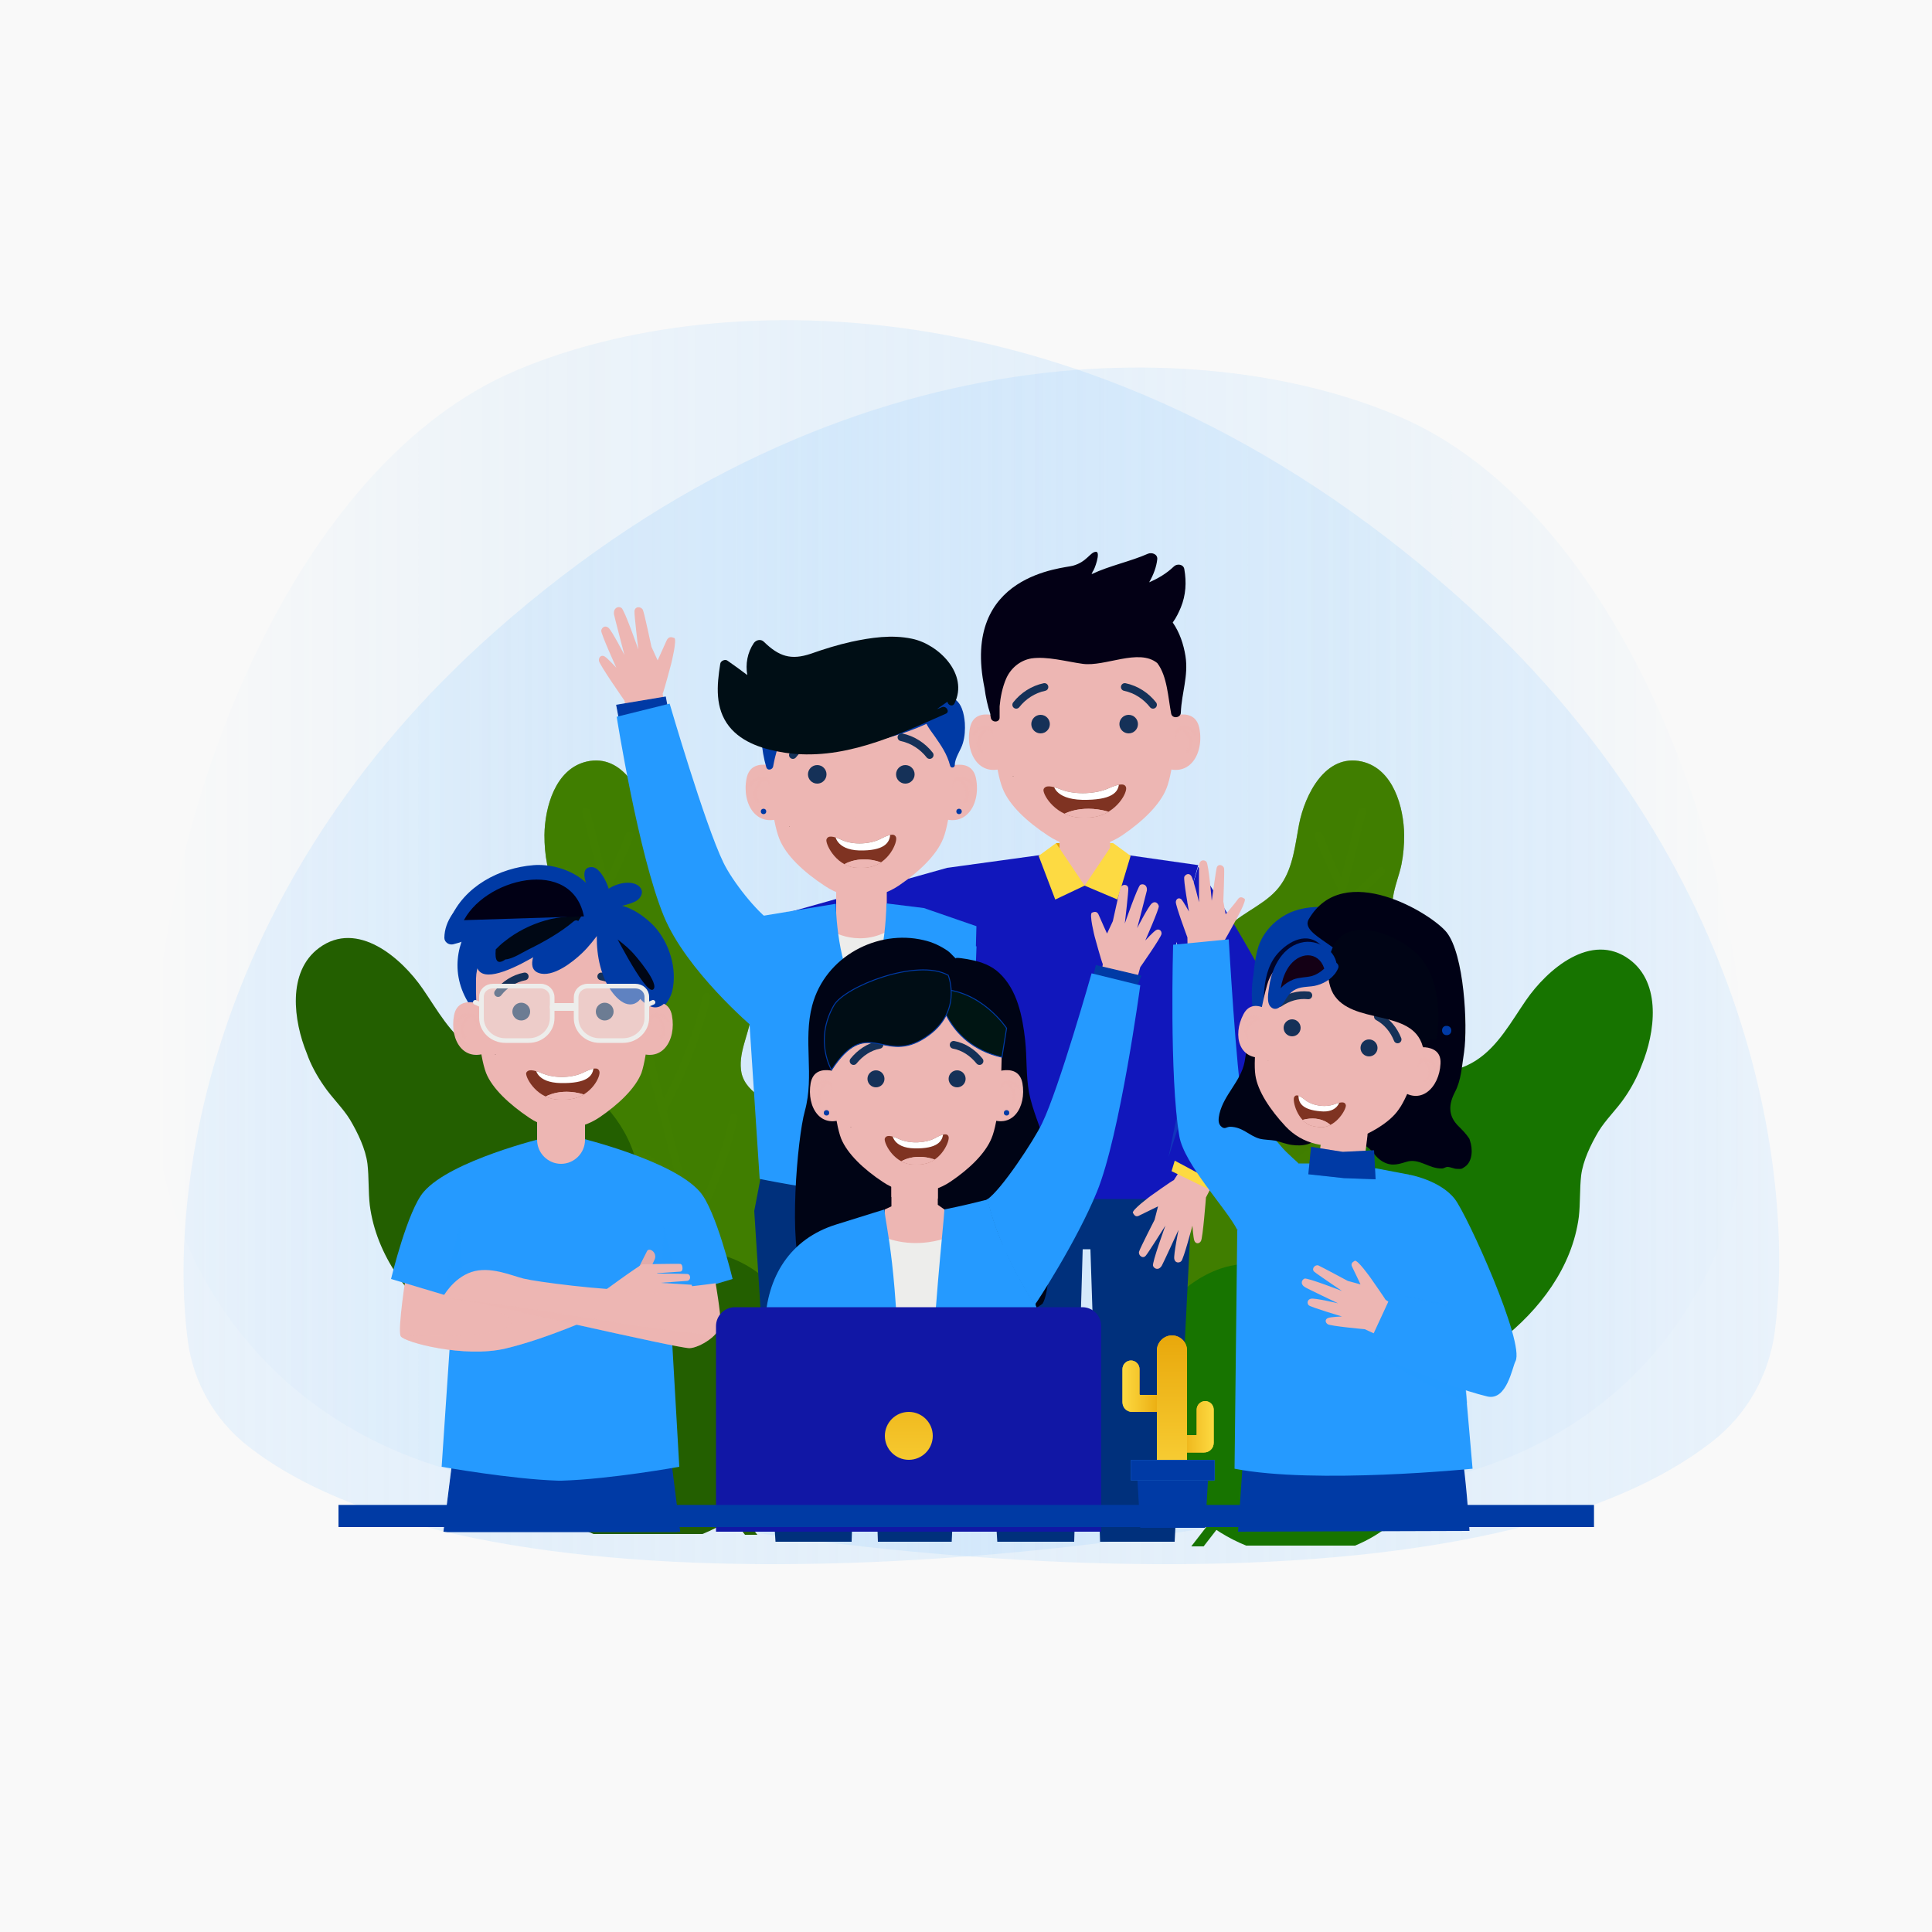 <?xml version="1.0" encoding="utf-8"?>
<!-- Generator: Adobe Illustrator 18.1.1, SVG Export Plug-In . SVG Version: 6.00 Build 0)  -->
<svg version="1.1" xmlns="http://www.w3.org/2000/svg" xmlns:xlink="http://www.w3.org/1999/xlink" x="0px" y="0px"
	 viewBox="0 0 500 500" enable-background="new 0 0 500 500" xml:space="preserve">
<g id="BACKGROUND">
	<g id="XMLID_2_">
	</g>
	<rect id="XMLID_83_" x="0" y="0" fill="#F9F9F9" width="500" height="500"/>
</g>
<g id="OBJECTS">
	<g id="XMLID_1342_">
	</g>
	<g id="XMLID_522_">
		<linearGradient id="XMLID_47_" gradientUnits="userSpaceOnUse" x1="47.57" y1="250" x2="452.429" y2="250">
			<stop  offset="0" style="stop-color:#C2E1FE"/>
			<stop  offset="1" style="stop-color:#259AFF;stop-opacity:0"/>
		</linearGradient>
		<path id="XMLID_237_" opacity="0.3" fill="url(#XMLID_47_)" d="M64.1,374.2c-8.5-6.7-14.1-16.5-15.5-27.2
			c-4.8-36,3.6-116.3,79.4-183.5c92.1-81.5,188.2-75.9,234.8-55.4c51.3,22.5,83.9,98.1,89.2,165.4c4,50.6-24.9,94.2-73.8,107.9
			C296.2,404.5,125.9,422.7,64.1,374.2z"/>
		
			<linearGradient id="XMLID_51_" gradientUnits="userSpaceOnUse" x1="39.516" y1="243.84" x2="460.484" y2="243.84" gradientTransform="matrix(-1 0 0 1 500 0)">
			<stop  offset="0" style="stop-color:#C2E1FE"/>
			<stop  offset="1" style="stop-color:#259AFF;stop-opacity:0"/>
		</linearGradient>
		<path id="XMLID_521_" opacity="0.3" fill="url(#XMLID_51_)" d="M443.2,373c8.9-6.9,14.6-17.1,16.1-28.3
			c5-37.5-3.7-120.9-82.6-190.8C281,69.2,181,75.1,132.6,96.3c-53.4,23.4-87.2,102-92.7,172c-4.1,52.7,25.9,97.9,76.8,112.2
			C202,404.5,379,423.4,443.2,373z"/>
	</g>
	<g id="XMLID_4_">
		<g id="XMLID_1_">
			<g id="XMLID_41_">
				<path id="XMLID_97_" fill="#417F00" d="M211.7,312.5c1.4-8.6-1.1-17.7-7.6-23.7c-3.9-3.5-10.9-5.4-12.2-11.1
					c-1-4.9,1.8-9.8,2.5-14.6c1.2-8.5-1.9-17.5-8.1-23.4c-4.2-4-10.3-6-13.6-10.9c-3.1-4.5-3.6-10.3-4.6-15.5
					c-1.5-7.6-6.8-18.4-16.3-16.2c-8.1,1.9-10.8,11.8-10.9,19c0,2.6,0.2,5.1,0.7,7.6c0.6,2.9,1.8,5.7,2.2,8.6
					c0.4,3.1,0.6,6.7-0.3,9.7c-0.8,2.7-2.1,5.3-2.9,8c-2.8,10.1-0.1,20.9,4.8,29.9c3.3,6,5.7,10.9,4.9,17.9
					c-0.6,5.5-2.1,10.8-1.7,16.4c0.8,10.9,8.8,19.3,18.4,23.5c0.3,0.1,0.5,0.1,0.8,0C186.4,343.4,207.7,331.8,211.7,312.5z"/>
				<path id="XMLID_190_" opacity="0.5" fill="#417F00" d="M211.7,312.5c1.4-8.6-1.1-17.7-7.6-23.7c-3.9-3.5-10.9-5.4-12.2-11.1
					c-1-4.9,1.8-9.8,2.5-14.6c1.2-8.5-1.9-17.5-8.1-23.4c-4.2-4-10.3-6-13.6-10.9c-3.1-4.5-3.6-10.3-4.6-15.5
					c-1.5-7.6-6.8-18.4-16.3-16.2c-8.1,1.9-10.8,11.8-10.9,19c0,2.6,0.2,5.1,0.7,7.6c0.6,2.9,1.8,5.7,2.2,8.6
					c0.4,3.1,0.6,6.7-0.3,9.7c-0.8,2.7-2.1,5.3-2.9,8c-2.8,10.1-0.1,20.9,4.8,29.9c3.3,6,5.7,10.9,4.9,17.9
					c-0.6,5.5-2.1,10.8-1.7,16.4c0.8,10.9,8.8,19.3,18.4,23.5c0.3,0.1,0.5,0.1,0.8,0C186.4,343.4,207.7,331.8,211.7,312.5z"/>
				<path id="XMLID_94_" fill="#417F00" d="M188.9,350c-2.8-10.8-5.7-21.6-8.5-32.4c0,0,0,0,0,0c4.8-8.9,8.3-18.3,10.5-28.2
					c0.3-1.3-1.8-1.6-2-0.3c-2,8.9-5.1,17.5-9.3,25.6c-2.4-9.1-4.8-18.3-7.1-27.4c0.1-0.1,0.1-0.1,0.2-0.2c4.9-9.2,8.7-18.9,11.2-29
					c0.3-1.3-1.7-1.5-2-0.3c-2.3,9.3-5.7,18.2-10.1,26.7c-2.2-8.6-4.4-17.1-6.6-25.7c3.1-6.7,5.7-13.5,7.7-20.6
					c0.4-1.3-1.5-2.1-1.9-0.8c-1.8,6.2-4,12.3-6.6,18.2c-2.2-8.5-4.4-17.1-6.6-25.6c0.1-0.1,0.2-0.2,0.3-0.3
					c2.1-4.3,4.1-8.7,5.8-13.1c0.5-1.2-1.4-2-1.9-0.8c-1.5,3.8-3.2,7.6-4.9,11.3c-1.5-5.7-2.9-11.4-4.4-17.2c-0.3-1.3-2.4-1-2,0.3
					c2,7.9,4,15.8,6,23.7c-3-3.2-6.1-6.2-9.3-9.2c-1-0.9-2.2,0.7-1.3,1.6c4,3.7,7.9,7.6,11.6,11.6c1.8,7,3.6,13.9,5.3,20.9
					c0,0.1,0,0.2,0.1,0.2c1,3.9,2,7.8,3,11.7c-7.5-5.1-14.3-11-20.4-17.6c-0.9-1-2.5,0.3-1.6,1.3c6.8,7.4,14.4,13.8,22.8,19.3
					c2.6,9.9,5.1,19.8,7.7,29.7c-6-3.9-12-7.8-18-11.7c-1.1-0.7-2.4,0.9-1.3,1.6c6.7,4.3,13.3,8.7,20,13
					c3.9,14.9,7.8,29.7,11.7,44.6C187.4,352,189.3,351.2,188.9,350z"/>
			</g>
			<g id="XMLID_109_">
				<path id="XMLID_333_" fill="#235F00" d="M83.8,281c2.1,3.1,4.9,5.7,6.8,8.8c2,3.4,4,7.5,4.5,11.4c0.4,3.5,0.2,7.2,0.6,10.7
					c1.7,13.1,10.2,24.2,20.4,32.1c6.8,5.3,12,9.8,14.6,18.3c2,6.6,2.9,13.6,6.1,19.8c3.7,7.1,9.8,12,16.8,14.9h28.2
					c18.5-7.5,31.2-27.6,27.1-48.1c-2.6-10.6-10.1-20-20.5-23.6c-6.2-2.2-15.3-0.8-19.5-6.8c-3.6-5.2-2.7-12.2-4.3-18.1
					c-2.8-10.4-10.9-19.2-21-23c-6.9-2.6-14.8-1.8-21.2-5.9c-5.8-3.7-9.2-10.1-13-15.6c-5.5-8-16.9-17.9-26.8-10.6
					c-8.4,6.2-6.6,19-3.2,27.3C80.4,275.5,82,278.4,83.8,281z"/>
				<path id="XMLID_252_" fill="#235F00" d="M106.3,285c-5-2.2-10.1-4.2-15.3-6c-1.6-0.6-2.2,1.9-0.7,2.5c6.5,2.3,12.9,4.9,19.2,7.7
					c5.5,7.2,11,14.3,16.5,21.5c0,0.1,0.1,0.2,0.2,0.2c3.1,4,6.2,8,9.2,12c-11.1-2.2-21.9-5.6-32.3-10.2c-1.5-0.7-2.7,1.6-1.2,2.3
					c11.5,5.2,23.5,8.9,35.9,11.1c7.9,10.2,15.7,20.4,23.6,30.6c-8.8-1.5-17.7-3.1-26.5-4.6c-1.6-0.3-2.3,2.2-0.7,2.5
					c9.9,1.7,19.7,3.4,29.6,5.2c9.7,12.5,19.3,24.9,29,37.4h3.2c-6.9-8.9-13.8-17.8-20.7-26.7c0,0,0,0,0,0
					c1.2-12.7,0.5-25.3-1.8-37.8c-0.3-1.6-2.8-0.9-2.5,0.7c2.1,11.3,2.8,22.7,2,34.2c-7.3-9.4-14.5-18.8-21.8-28.2
					c0-0.1,0.1-0.2,0.1-0.4c1.1-13.1,0.6-26.1-1.4-39.1c-0.3-1.6-2.7-0.9-2.5,0.7c1.9,11.9,2.4,23.9,1.5,35.8
					c-6.8-8.8-13.6-17.6-20.4-26.5c0.3-9.2-0.1-18.4-1.3-27.6c-0.2-1.6-2.8-1.6-2.6,0c1,8.1,1.5,16.2,1.4,24.3
					c-6.8-8.8-13.5-17.6-20.2-26.4c0.1-0.1,0.1-0.3,0.1-0.5c0.3-6,0.4-12,0.2-18.1c-0.1-1.7-2.6-1.7-2.6,0
					c0.2,5.2,0.1,10.4-0.1,15.5c-4.5-5.9-9-11.8-13.5-17.7c-1-1.3-3.2,0-2.2,1.3C93.8,268.7,100.1,276.9,106.3,285z"/>
			</g>
			<g id="XMLID_110_">
				<path id="XMLID_131_" fill="#417F00" d="M292.6,312.5c-1.4-8.6,1.1-17.7,7.6-23.7c3.9-3.5,10.9-5.4,12.2-11.1
					c1-4.9-1.8-9.8-2.5-14.6c-1.2-8.5,1.9-17.5,8.1-23.4c4.2-4,10.3-6,13.6-10.9c3.1-4.5,3.6-10.3,4.6-15.5
					c1.5-7.6,6.8-18.4,16.3-16.2c8.1,1.9,10.8,11.8,10.9,19c0,2.6-0.2,5.1-0.7,7.6c-0.6,2.9-1.8,5.7-2.2,8.6
					c-0.4,3.1-0.6,6.7,0.3,9.7c0.8,2.7,2.1,5.3,2.9,8c2.8,10.1,0.1,20.9-4.8,29.9c-3.3,6-5.7,10.9-4.9,17.9
					c0.6,5.5,2.1,10.8,1.7,16.4c-0.8,10.9-8.8,19.3-18.4,23.5c-0.3,0.1-0.5,0.1-0.8,0C317.9,343.4,296.6,331.8,292.6,312.5z"/>
				<path id="XMLID_121_" opacity="0.5" fill="#417F00" d="M292.6,312.5c-1.4-8.6,1.1-17.7,7.6-23.7c3.9-3.5,10.9-5.4,12.2-11.1
					c1-4.9-1.8-9.8-2.5-14.6c-1.2-8.5,1.9-17.5,8.1-23.4c4.2-4,10.3-6,13.6-10.9c3.1-4.5,3.6-10.3,4.6-15.5
					c1.5-7.6,6.8-18.4,16.3-16.2c8.1,1.9,10.8,11.8,10.9,19c0,2.6-0.2,5.1-0.7,7.6c-0.6,2.9-1.8,5.7-2.2,8.6
					c-0.4,3.1-0.6,6.7,0.3,9.7c0.8,2.7,2.1,5.3,2.9,8c2.8,10.1,0.1,20.9-4.8,29.9c-3.3,6-5.7,10.9-4.9,17.9
					c0.6,5.5,2.1,10.8,1.7,16.4c-0.8,10.9-8.8,19.3-18.4,23.5c-0.3,0.1-0.5,0.1-0.8,0C317.9,343.4,296.6,331.8,292.6,312.5z"/>
				<path id="XMLID_111_" fill="#417F00" d="M315.3,350c2.8-10.8,5.7-21.6,8.5-32.4c0,0,0,0,0,0c-4.8-8.9-8.3-18.3-10.5-28.2
					c-0.3-1.3,1.8-1.6,2-0.3c2,8.9,5.1,17.5,9.3,25.6c2.4-9.1,4.8-18.3,7.1-27.4c-0.1-0.1-0.1-0.1-0.2-0.2
					c-4.9-9.2-8.7-18.9-11.2-29c-0.3-1.3,1.7-1.5,2-0.3c2.3,9.3,5.7,18.2,10.1,26.7c2.2-8.6,4.4-17.1,6.6-25.7
					c-3.1-6.7-5.7-13.5-7.7-20.6c-0.4-1.3,1.5-2.1,1.9-0.8c1.8,6.2,4,12.3,6.6,18.2c2.2-8.5,4.4-17.1,6.6-25.6
					c-0.1-0.1-0.2-0.2-0.3-0.3c-2.1-4.3-4.1-8.7-5.8-13.1c-0.5-1.2,1.4-2,1.9-0.8c1.5,3.8,3.2,7.6,4.9,11.3
					c1.5-5.7,2.9-11.4,4.4-17.2c0.3-1.3,2.4-1,2,0.3c-2,7.9-4,15.8-6,23.7c3-3.2,6.1-6.2,9.3-9.2c1-0.9,2.2,0.7,1.3,1.6
					c-4,3.7-7.9,7.6-11.6,11.6c-1.8,7-3.6,13.9-5.3,20.9c0,0.1,0,0.2-0.1,0.2c-1,3.9-2,7.8-3,11.7c7.5-5.1,14.3-11,20.4-17.6
					c0.9-1,2.5,0.3,1.6,1.3c-6.8,7.4-14.4,13.8-22.8,19.3c-2.6,9.9-5.1,19.8-7.7,29.7c6-3.9,12-7.8,18-11.7c1.1-0.7,2.4,0.9,1.3,1.6
					c-6.7,4.3-13.3,8.7-20,13c-3.9,14.9-7.8,29.7-11.7,44.6C316.9,352,315,351.2,315.3,350z"/>
			</g>
			<g id="XMLID_6_">
				<path id="XMLID_88_" fill="#177400" d="M420.5,284c-2.1,3.1-4.9,5.7-6.8,8.8c-2,3.4-4,7.5-4.5,11.4c-0.4,3.5-0.2,7.2-0.6,10.7
					c-1.7,13.1-10.2,24.2-20.4,32.1c-6.8,5.3-12,9.8-14.6,18.3c-2,6.6-2.9,13.6-6.1,19.8c-3.7,7.1-9.8,12-16.8,14.9h-28.2
					c-18.5-7.5-31.2-27.6-27.1-48.1c2.6-10.6,10.1-20,20.5-23.6c6.2-2.2,15.3-0.8,19.5-6.8c3.6-5.2,2.7-12.2,4.3-18.1
					c2.8-10.4,10.9-19.2,21-23c6.9-2.6,14.8-1.8,21.2-5.9c5.8-3.7,9.2-10.1,13-15.6c5.5-8,16.9-17.9,26.8-10.6
					c8.4,6.2,6.6,19,3.2,27.3C423.8,278.5,422.3,281.4,420.5,284z"/>
				<path id="XMLID_8_" fill="#177400" d="M398,288c5-2.2,10.1-4.2,15.3-6c1.6-0.6,2.2,1.9,0.7,2.5c-6.5,2.3-12.9,4.9-19.2,7.7
					c-5.5,7.2-11,14.3-16.5,21.5c0,0.1-0.1,0.2-0.2,0.2c-3.1,4-6.2,8-9.2,12c11.1-2.2,21.9-5.6,32.3-10.2c1.5-0.7,2.7,1.6,1.2,2.3
					c-11.5,5.2-23.5,8.9-35.9,11.1c-7.9,10.2-15.7,20.4-23.6,30.6c8.8-1.5,17.7-3.1,26.5-4.6c1.6-0.3,2.3,2.2,0.7,2.5
					c-9.9,1.7-19.7,3.4-29.6,5.2c-9.7,12.5-19.3,24.9-29,37.4h-3.2c6.9-8.9,13.8-17.8,20.7-26.7c0,0,0,0,0,0
					c-1.2-12.7-0.5-25.3,1.8-37.8c0.3-1.6,2.8-0.9,2.5,0.7c-2.1,11.3-2.8,22.7-2,34.2c7.3-9.4,14.5-18.8,21.8-28.2
					c0-0.1-0.1-0.2-0.1-0.4c-1.1-13.1-0.6-26.1,1.4-39.1c0.3-1.6,2.7-0.9,2.5,0.7c-1.9,11.9-2.4,23.9-1.5,35.8
					c6.8-8.8,13.6-17.6,20.4-26.5c-0.3-9.2,0.1-18.4,1.3-27.6c0.2-1.6,2.8-1.6,2.6,0c-1,8.1-1.5,16.2-1.4,24.3
					c6.8-8.8,13.5-17.6,20.2-26.4c-0.1-0.1-0.1-0.3-0.1-0.5c-0.4-6-0.4-12-0.2-18.1c0.1-1.7,2.6-1.7,2.6,0
					c-0.2,5.2-0.1,10.4,0.1,15.5c4.5-5.9,9-11.8,13.5-17.7c1-1.3,3.2,0,2.2,1.3C410.5,271.7,404.2,279.9,398,288z"/>
			</g>
			<g id="XMLID_378_">
				<polygon id="XMLID_426_" fill="#DBA6A5" points="203.2,235.8 207.3,237 212.3,239.5 207,237.3 				"/>
				<path id="XMLID_419_" fill="#259AFF" d="M234.3,239.7l4.8-4.7c0,0,23.7-6.8,38.6-10.1c14.9-3.3,16.8-0.5,16.8-0.5l6.7,11.9
					c0,0-34.2,10.1-37,9.8c-2.8-0.3-18.1,6.6-18.1,6.6L234.3,239.7z"/>
				<polygon id="XMLID_533_" fill="#00307C" points="278,399 280.2,323.3 282.2,323.3 284.7,399 304,399 309.2,296.3 252.7,288.6 
					252.7,314.5 258.1,399 				"/>
				<polygon id="XMLID_534_" fill="#00307C" points="200.7,399 220.4,399 222.7,322.2 224.7,322.2 227.2,399 246.3,399 250.2,313.9 
					247.1,292.4 201.4,281 195.2,313.4 195.8,322.8 				"/>
				<polygon id="XMLID_354_" fill="#1117BC" points="311.1,310.3 250.3,310.3 253.5,223.9 280.7,219.7 310.1,223.9 304.4,244 				
					"/>
				<g id="XMLID_321_">
					<path id="XMLID_325_" fill="#EDB6B3" d="M242.5,199.5c0,0,8.8-4.7,10.1,2c1.3,6.7-2.8,13.4-10,9.7
						C235.4,207.6,242.5,199.5,242.5,199.5z"/>
					<circle id="XMLID_324_" fill="#003AA5" cx="248.2" cy="210" r="0.7"/>
					<path id="XMLID_323_" opacity="0.7" fill="#EDB6B3" d="M245.2,205c0.6-2.2,1.3-3.4,2.2-3.8c2.2-1,3.9,0.6,4.5,1.6
						c0.1,0.2,0.1,0.5-0.1,0.6c-0.2,0.1-0.5,0.1-0.6-0.1c0-0.1-0.8-1.3-2.1-1.5c1.3,1.3,2.7,3.8,0.9,6c-0.1,0.1-0.2,0.2-0.3,0.2
						c-0.1,0-0.2,0-0.3-0.1c-0.2-0.1-0.2-0.4-0.1-0.6c2-2.5-1.1-5.2-1.3-5.3c0,0,0,0,0,0c-0.1,0-0.2,0.1-0.3,0.1
						c-0.3,0.1-1,0.7-1.7,3.3c-0.1,0.2-0.2,0.3-0.4,0.3c0,0-0.1,0-0.1,0C245.2,205.4,245.1,205.2,245.2,205z"/>
				</g>
				<path id="XMLID_339_" fill="#1117BC" d="M274.2,220.6l-29.1,4l-42.4,11.9l8.3,13.2l31.7-5.8c0,0,30.3,3.2,32.8,2.8l-2.7-2.3
					L274.2,220.6z"/>
				<g id="XMLID_317_">
					<path id="XMLID_320_" fill="#EDB6B3" d="M203.3,199.5c0,0-8.8-4.7-10.1,2c-1.3,6.7,2.8,13.4,10,9.7
						C210.4,207.6,203.3,199.5,203.3,199.5z"/>
					<circle id="XMLID_319_" fill="#003AA5" cx="197.6" cy="210" r="0.7"/>
					<path id="XMLID_318_" opacity="0.7" fill="#EDB6B3" d="M200.6,205c-0.6-2.2-1.3-3.4-2.2-3.8c-2.2-1-3.9,0.6-4.5,1.6
						c-0.1,0.2-0.1,0.5,0.1,0.6c0.2,0.1,0.5,0.1,0.6-0.1c0-0.1,0.8-1.3,2.1-1.5c-1.3,1.3-2.7,3.8-0.9,6c0.1,0.1,0.2,0.2,0.3,0.2
						c0.1,0,0.2,0,0.3-0.1c0.2-0.1,0.2-0.4,0.1-0.6c-2-2.5,1.1-5.2,1.3-5.3c0,0,0,0,0,0c0.1,0,0.2,0.1,0.3,0.1
						c0.3,0.1,1,0.7,1.7,3.3c0.1,0.2,0.2,0.3,0.4,0.3c0,0,0.1,0,0.1,0C200.5,205.4,200.7,205.2,200.6,205z"/>
				</g>
				<g id="XMLID_310_">
					<path id="XMLID_375_" fill="#EDB6B3" d="M222.9,222.3c-3.6,0-6.5,2.7-6.5,6v26.5l0,0v-0.1c0,3.6,2.9,6.5,6.5,6.5l0,0
						c3.6,0,6.5-2.9,6.5-6.5v-19.9h0.1v-6.5C229.4,225,226.5,222.3,222.9,222.3z"/>
					<g id="XMLID_311_">
						<defs>
							<path id="XMLID_313_" d="M225.3,249.2h-4.8c-2.3,0-4.1-1.9-4.1-4.1V224c0-1,0.8-1.7,1.7-1.7h9.6c1,0,1.7,0.8,1.7,1.7v21.1
								C229.4,247.4,227.6,249.2,225.3,249.2z"/>
						</defs>
						<clipPath id="XMLID_52_">
							<use xlink:href="#XMLID_313_"  overflow="visible"/>
						</clipPath>
						<g id="XMLID_314_" clip-path="url(#XMLID_52_)">
							<path id="XMLID_315_" fill="#EDB6B3" d="M252.9,174.5h-29.3h0h-29.3c0,0-2.6,34,1.4,43c2.2,4.9,9.3,9.9,16.1,14
								c7.2,4.4,16.7,4.4,23.8-0.1c6.7-4.2,13.6-9.1,15.8-14C255.5,208.5,252.9,174.5,252.9,174.5z"/>
						</g>
					</g>
				</g>
				<path id="XMLID_309_" fill="#EDB6B3" d="M246.8,191.1c-0.2-6.3-5.4-11.4-11.7-11.4h-12.2h0h-12c-6.5,0-11.8,5.1-12,11.6
					c-0.3,9.2,0.9,21.2,2.8,25.8c1.7,4.3,6.3,8.6,11.8,12.2c5.8,3.9,13.3,3.8,19.1-0.1c5.3-3.6,9.8-7.9,11.5-12.2
					C245.9,212.6,247.1,200.4,246.8,191.1z"/>
				<path id="XMLID_308_" fill="#3A2719" d="M244.3,171.3"/>
				<g id="XMLID_291_">
					<defs>
						<path id="XMLID_294_" d="M231.9,216.7c-0.4-1.1-1.7-0.8-4,0.4c-2.5,1.3-6.9,1.7-10,0.3c-2.4-1.1-3.6-1.2-4-0.2
							c-0.4,1,2.2,6.6,7.2,7.3c0.9,0.1,2.4,0.2,3.9-0.1C230,223.5,232.3,218,231.9,216.7z"/>
					</defs>
					<clipPath id="XMLID_56_">
						<use xlink:href="#XMLID_294_"  overflow="visible"/>
					</clipPath>
					<g id="XMLID_306_" clip-path="url(#XMLID_56_)">
						<path id="XMLID_307_" fill="#7F3322" d="M231.9,216.7c-0.4-1.1-1.7-0.8-4,0.4c-2.5,1.3-6.9,1.7-10,0.3c-2.4-1.1-3.6-1.2-4-0.2
							c-0.4,1,2.2,6.6,7.2,7.3c0.9,0.1,2.4,0.2,3.9-0.1C230,223.5,232.3,218,231.9,216.7z"/>
					</g>
					<g id="XMLID_302_" clip-path="url(#XMLID_56_)">
						<g id="XMLID_303_">
							<path id="XMLID_305_" fill="#FFFFFF" d="M216.1,216c0,0,0.1,3.9,6.3,4.1c6.2,0.1,8-1.8,8-4.5L216.1,216z"/>
						</g>
					</g>
					<g id="XMLID_299_" clip-path="url(#XMLID_56_)">
						<g id="XMLID_300_">
							<path id="XMLID_301_" fill="#EDB6B3" d="M218.3,223.8c0,0,4.3-3,10.8-0.2l-5.1,3.9L218.3,223.8z"/>
						</g>
					</g>
					<g id="XMLID_295_" clip-path="url(#XMLID_56_)">
						<g id="XMLID_296_">
							<path id="XMLID_298_" fill="#EDB6B3" d="M218.3,223.8c0,0,4.3-3,10.8-0.2l-5.1,3.9L218.3,223.8z"/>
						</g>
					</g>
				</g>
				<g id="XMLID_289_">
					<path id="XMLID_290_" fill="#EDB6B3" d="M218.4,207.1c0,0-0.1,0.3-0.2,0.7c-0.1,0.2-0.1,0.5-0.2,0.8c0,0.3-0.1,0.7,0,1
						c0,0.2,0.5,0.5,0.8,0.7c0.4,0.2,0.8,0.5,1.2,0.7c0.9,0.4,1.9,0.8,2.8,0.7c0.3,0,0.5-0.1,0.7-0.1c0.2-0.1,0.5-0.1,0.7-0.2
						c0.5-0.2,0.9-0.4,1.4-0.6c0.4-0.2,0.9-0.4,1.2-0.7c0.2-0.1,0.4-0.3,0.5-0.4c0.1-0.1,0.1-0.1,0.1-0.2c0-0.1,0-0.1,0-0.2
						c0.1-0.8,0-1.5,0-1.9c0-0.5-0.1-0.7-0.1-0.7s0.1,0.3,0.2,0.7c0.1,0.2,0.1,0.5,0.2,0.8c0.1,0.3,0.1,0.7,0.1,1.1
						c0,0.1,0,0.3,0,0.4c0,0.1-0.1,0.3-0.2,0.4c-0.2,0.2-0.3,0.4-0.5,0.5c-0.4,0.3-0.8,0.6-1.2,0.9c-0.5,0.3-0.9,0.5-1.5,0.7
						c-0.3,0.1-0.5,0.2-0.8,0.2c-0.3,0.1-0.6,0.1-0.9,0.1c-1.2,0.1-2.3-0.4-3.2-0.9c-0.5-0.3-0.9-0.6-1.2-0.9
						c-0.2-0.2-0.4-0.3-0.5-0.5c-0.1-0.1-0.2-0.2-0.2-0.3c-0.1,0-0.2-0.3-0.2-0.4c-0.1-0.5,0.1-0.8,0.2-1.2c0.1-0.3,0.2-0.6,0.3-0.8
						C218.3,207.3,218.4,207.1,218.4,207.1z"/>
				</g>
				<g id="XMLID_284_">
					<path id="XMLID_288_" fill="#3A2719" d="M204.3,214"/>
					<g id="XMLID_285_">
						<path id="XMLID_286_" fill="#3A2719" d="M204.3,214c0.1,0,0.1-0.1,0-0.1S204.3,214,204.3,214L204.3,214z"/>
					</g>
				</g>
				<g id="XMLID_281_">
					<circle id="XMLID_283_" fill="#153158" cx="211.5" cy="200.4" r="2.4"/>
					<circle id="XMLID_282_" fill="#153158" cx="234.3" cy="200.4" r="2.4"/>
				</g>
				<g id="XMLID_278_">
					
						<path id="XMLID_280_" fill="none" stroke="#153158" stroke-width="2" stroke-linecap="round" stroke-linejoin="round" stroke-miterlimit="10" d="
						M205.2,195.4c1.8-2.3,4.4-4,7.3-4.6"/>
					
						<path id="XMLID_279_" fill="none" stroke="#153158" stroke-width="2" stroke-linecap="round" stroke-linejoin="round" stroke-miterlimit="10" d="
						M240.6,195.4c-1.8-2.3-4.4-4-7.3-4.6"/>
				</g>
				<g id="XMLID_274_">
					<path fill="#003AA5" d="M245.1,182.5c-3.3,2.8-7.6,4.3-11.7,5.6c-7.8,2.4-16.1,4.4-24.2,3.1c-4.5-0.7-8.9-2.4-12.3-5.4
						c-3.5-2.9-5.9-7.1-6.3-11.7c0.1,1.6,2.3,2.1,3.9,2c13.2-0.4,26.4-5.5,39.5-3.1c4.7,0.9,8.5,3.1,10.4,7.5"/>
					<g>
						<path fill="#003AA5" d="M244.1,181.6c-7.4,6.5-20.7,9.1-30.3,8.8c-10.2-0.3-20.4-5.5-22-16.5c-0.9,0.3-1.8,0.5-2.7,0.8
							c0.8,2.2,2.5,2.9,4.8,3.1c4.9,0.3,10.4-1,15.3-1.9c10.2-1.7,28-5.9,34.2,5.4c0.6,1.2,2.3,0.1,1.8-1c-3.8-7.8-12.3-9-20.2-8.8
							c-4.9,0.1-9.8,0.9-14.7,1.7c-2.6,0.4-17.3,4-18.4,0.9c-0.6-1.8-3-1-2.7,0.8c3.7,26.2,41.4,19.3,56.6,9.1
							C247.4,182.6,245.6,180.3,244.1,181.6L244.1,181.6z"/>
					</g>
				</g>
				<path id="XMLID_327_" fill="#003AA5" d="M202.7,187.6c-0.1-0.4-0.6-0.7-1-0.4c-1,0.6-1.7,1.7-2.1,3.1c0.1-1.5,0.2-3.1,0.5-4.6
					c0.5-1.7-2.2-2.4-2.5-0.7c-0.9,4.6-0.6,9,0.7,13.5c0.3,1.1,1.7,0.7,1.8-0.2C201.3,191.7,203.3,189.1,202.7,187.6z"/>
				<g id="XMLID_326_">
					<path fill="#003AA5" d="M240,184c0.7,5.2,6.3,8.8,6.5,14.1c0.9-2.8,1.9-5.6,2.1-8.5c0.2-2.9-0.5-6-2.5-8.1"/>
					<g>
						<path fill="#003AA5" d="M238.8,184c0.1,2.5,1.6,4.5,3,6.4c1.8,2.6,3.3,4.7,4.1,7.8c0.2,0.7,1.2,0.5,1.2-0.2
							c0-1.9,1.6-3.9,2.1-5.7c0.5-1.7,0.6-3.5,0.5-5.2c-0.2-2.4-0.8-5.4-3.2-6.5c-0.7-0.3-1.6,0.2-1.4,1.1c0.5,2.1,1.9,3.8,2.2,6.1
							c0.3,2.6,0.2,7.8-1.4,9.9c0.4,0.1,0.8,0.2,1.2,0.3c0.2-2.3-1-4.5-2.1-6.4c-1.6-2.7-2.9-5-3.8-8
							C240.8,182.4,238.8,182.6,238.8,184L238.8,184z"/>
					</g>
				</g>
				<path id="XMLID_331_" fill="#000E15" d="M236,165.3c-5.2-1.1-10.6-0.3-15.7,0.8c-3.6,0.8-7.1,1.9-10.5,3.1
					c-5.1,1.7-8.2,0.7-12.1-3.1c-0.8-0.8-2-0.5-2.6,0.3c-1.7,2.5-2.2,5.5-1.7,8.3c-1.7-1.3-3.4-2.5-5.1-3.7c-0.6-0.5-1.8,0-1.9,0.8
					c-0.9,5.6-1.4,11.5,2.3,16.2c3.4,4.3,9.2,6,14.4,6.8c14.8,2.2,28.5-4.3,41.7-10.1c1.1-0.5,0.1-2.1-1-1.7
					c-0.4,0.2-0.9,0.4-1.3,0.5l2.7-1.9c0,0,0,0,0,0c0.1,0.9,1.3,1.4,1.8,0.5C250.8,174.5,242.9,166.7,236,165.3z"/>
				<g id="XMLID_332_">
					<path id="XMLID_316_" fill="#EDEDEB" d="M214.8,240.7c0,0,8.1,5.4,17-1c0,0,2,18.8-5.5,19.3
						C218.9,259.5,214.8,240.7,214.8,240.7z"/>
					<g id="XMLID_277_">
						<path id="XMLID_347_" fill="#259AFF" d="M252.7,239.7l-13.6-4.7l-9.7-1.2c0,2.7-0.7,20.1-6.4,22.9c-5.6-2.7-6.7-19.7-6.7-22.8
							l-18.8,3.1l0.1,9.4l-3.6,19l2.6,39.7c0,0,13,2.7,24.8,3.8c18.7,1.7,27-3.8,27-3.8l3.6-39.2L252.7,239.7z"/>
					</g>
				</g>
				<g id="XMLID_275_">
					<path id="XMLID_273_" fill="#EDB6B3" d="M173.7,171.8c0,0,1.6-6.4,0.8-6.7c-0.8-0.3-1.5-0.4-2,0.7c-0.5,1.1-2.3,5.1-2.3,5.1
						l-1.6-3.5c0,0-1.8-8.5-2.2-9.5c-0.4-1-2.1-1.1-2.2,0.3c-0.1,0.7,1,9.9,1,9.9s-3.6-10.4-4.4-10.8c-0.8-0.5-2.1,0-1.9,1.7
						c0.1,0.6,2.7,10.5,2.7,10.5s-3.2-6.2-4.1-7c-0.9-0.8-1.8-0.1-1.9,0.7c-0.1,0.8,3.9,9.6,3.9,9.6s-2.2-2.4-3-2.9
						c-0.8-0.5-1.6,0.1-1.5,1.1c0.1,1,6.6,10.3,6.6,10.3l1.3,6.2l9.4-3.2c-0.4-1-0.8-4.8-0.8-4.8C171.8,179,173.7,171.8,173.7,171.8
						z"/>
					<polygon id="XMLID_229_" fill="#003AA5" stroke="#003AA5" stroke-width="0.25" stroke-miterlimit="10" points="172.7,183.1 
						172.2,180.4 159.6,182.5 160.3,186.2 					"/>
					<path id="XMLID_226_" fill="#259AFF" d="M171.8,237.1c-6.6-16-12.2-51.6-12.2-51.6l13.7-3.4c0,0,9.1,31.2,13.9,41.1
						c2.3,4.8,8.6,12.8,12.5,15.4c-2.6,10.9,0.9,19-5,28.2l0.1-1C194.8,265.8,177.6,251.2,171.8,237.1z"/>
				</g>
				<linearGradient id="XMLID_57_" gradientUnits="userSpaceOnUse" x1="288.122" y1="221.533" x2="273.298" y2="221.533">
					<stop  offset="0" style="stop-color:#FDDA42"/>
					<stop  offset="1" style="stop-color:#E5A003"/>
				</linearGradient>
				<polygon id="XMLID_365_" fill="url(#XMLID_57_)" points="273.3,218.2 288.1,218.2 286.2,224.8 275.4,224.8 				"/>
				<g id="XMLID_501_">
					<path id="XMLID_504_" fill="#EDB6B3" d="M300.3,186.5c0,0,8.8-4.7,10.1,2c1.3,6.7-2.8,13.4-10,9.7
						C293.2,194.5,300.3,186.5,300.3,186.5z"/>
					<path id="XMLID_502_" opacity="0.7" fill="#EDB6B3" d="M303,191.9c0.6-2.2,1.3-3.4,2.2-3.8c2.2-1,3.9,0.6,4.5,1.6
						c0.1,0.2,0.1,0.5-0.1,0.6c-0.2,0.1-0.5,0.1-0.6-0.1c0-0.1-0.8-1.3-2.1-1.5c1.3,1.3,2.7,3.8,0.9,6c-0.1,0.1-0.2,0.2-0.3,0.2
						c-0.1,0-0.2,0-0.3-0.1c-0.2-0.1-0.2-0.4-0.1-0.6c2-2.5-1.1-5.2-1.3-5.3c0,0,0,0,0,0c-0.1,0-0.2,0.1-0.3,0.1
						c-0.3,0.1-1,0.7-1.7,3.3c-0.1,0.2-0.2,0.3-0.4,0.3c0,0-0.1,0-0.1,0C303.1,192.4,302.9,192.2,303,191.9z"/>
				</g>
				<g id="XMLID_497_">
					<path id="XMLID_500_" fill="#EDB6B3" d="M261.1,186.5c0,0-8.9-4.7-10.1,2c-1.3,6.7,2.8,13.4,10,9.7
						C268.2,194.5,261.1,186.5,261.1,186.5z"/>
					<path id="XMLID_498_" opacity="0.7" fill="#EDB6B3" d="M258.4,191.9c-0.6-2.2-1.3-3.4-2.2-3.8c-2.2-1-3.9,0.6-4.5,1.6
						c-0.1,0.2-0.1,0.5,0.1,0.6c0.2,0.1,0.5,0.1,0.6-0.1c0-0.1,0.8-1.3,2.1-1.5c-1.3,1.3-2.7,3.8-0.9,6c0.1,0.1,0.2,0.2,0.3,0.2
						c0.1,0,0.2,0,0.3-0.1c0.2-0.1,0.2-0.4,0.1-0.6c-2-2.5,1.1-5.2,1.3-5.3c0,0,0,0,0,0c0.1,0,0.2,0.1,0.3,0.1
						c0.3,0.1,1,0.7,1.7,3.3c0.1,0.2,0.2,0.3,0.4,0.3c0,0,0.1,0,0.1,0C258.4,192.4,258.5,192.2,258.4,191.9z"/>
				</g>
				<g id="XMLID_491_">
					<path id="XMLID_496_" fill="#EDB6B3" d="M280.7,209.2c-3.6,0-6.5,2.7-6.5,6v7.6l0,0v-0.1c0,3.6,2.9,6.5,6.5,6.5l0,0
						c3.6,0,6.5-2.9,6.5-6.5v-1h0.1v-6.5C287.3,211.9,284.3,209.2,280.7,209.2z"/>
					<g id="XMLID_492_">
						<defs>
							<path id="XMLID_493_" d="M283.1,236.2h-4.8c-2.3,0-4.1-1.9-4.1-4.1v-21.1c0-1,0.8-1.7,1.7-1.7h9.6c1,0,1.7,0.8,1.7,1.7v21.1
								C287.3,234.3,285.4,236.2,283.1,236.2z"/>
						</defs>
						<clipPath id="XMLID_58_">
							<use xlink:href="#XMLID_493_"  overflow="visible"/>
						</clipPath>
						<g id="XMLID_494_" clip-path="url(#XMLID_58_)">
							<path id="XMLID_495_" fill="#EDB6B3" d="M310.7,161.5h-29.3h0h-29.3c0,0-2.6,34,1.4,43c2.2,4.9,9.3,9.9,16.1,14
								c7.2,4.4,16.7,4.4,23.8-0.1c6.7-4.2,13.6-9.1,15.8-14C313.3,195.4,310.7,161.5,310.7,161.5z"/>
						</g>
					</g>
				</g>
				<path id="XMLID_490_" fill="#EDB6B3" d="M304.6,178.1c-0.2-6.3-5.4-11.4-11.7-11.4h-12.2h0h-12c-6.5,0-11.8,5.1-12,11.6
					c-0.3,9.2,0.9,21.2,2.8,25.8c1.7,4.3,6.3,8.6,11.8,12.2c5.8,3.9,13.3,3.8,19.1-0.1c5.3-3.6,9.8-7.9,11.5-12.2
					C303.7,199.5,304.9,187.3,304.6,178.1z"/>
				<path id="XMLID_489_" fill="#3A2719" d="M302.2,171.3"/>
				<g id="XMLID_458_">
					<defs>
						<path id="XMLID_465_" d="M291.4,203.7c-0.4-1.1-2-0.8-4.7,0.4c-3,1.3-8.2,1.7-11.9,0.3c-2.8-1.1-4.2-1.2-4.7-0.2
							c-0.5,1,2.6,6.6,8.6,7.3c1.1,0.1,2.8,0.2,4.6-0.1C289.1,210.4,291.9,204.9,291.4,203.7z"/>
					</defs>
					<clipPath id="XMLID_59_">
						<use xlink:href="#XMLID_465_"  overflow="visible"/>
					</clipPath>
					<g id="XMLID_487_" clip-path="url(#XMLID_59_)">
						<path id="XMLID_488_" fill="#7F3322" d="M291.4,203.7c-0.4-1.1-2-0.8-4.7,0.4c-3,1.3-8.2,1.7-11.9,0.3
							c-2.8-1.1-4.2-1.2-4.7-0.2c-0.5,1,2.6,6.6,8.6,7.3c1.1,0.1,2.8,0.2,4.6-0.1C289.1,210.4,291.9,204.9,291.4,203.7z"/>
					</g>
					<g id="XMLID_484_" clip-path="url(#XMLID_59_)">
						<g id="XMLID_485_">
							<path id="XMLID_486_" fill="#FFFFFF" d="M272.6,202.9c0,0,0.1,3.9,7.5,4.1c7.4,0.1,9.5-1.8,9.5-4.5L272.6,202.9z"/>
						</g>
					</g>
					<g id="XMLID_481_" clip-path="url(#XMLID_59_)">
						<g id="XMLID_482_">
							<path id="XMLID_483_" fill="#EDB6B3" d="M275.3,210.7c0,0,5.1-3,12.9-0.2l-6,3.9L275.3,210.7z"/>
						</g>
					</g>
					<g id="XMLID_470_" clip-path="url(#XMLID_59_)">
						<g id="XMLID_471_">
							<path id="XMLID_480_" fill="#EDB6B3" d="M275.3,210.7c0,0,5.1-3,12.9-0.2l-6,3.9L275.3,210.7z"/>
						</g>
					</g>
				</g>
				<g id="XMLID_456_">
					<path id="XMLID_457_" fill="#EDB6B3" d="M276.2,194c0,0-0.1,0.3-0.2,0.7c-0.1,0.2-0.1,0.5-0.2,0.8c0,0.3-0.1,0.7,0,1
						c0,0.2,0.5,0.5,0.8,0.7c0.4,0.2,0.8,0.5,1.2,0.7c0.9,0.4,1.9,0.8,2.8,0.7c0.3,0,0.5-0.1,0.7-0.1c0.2-0.1,0.5-0.1,0.7-0.2
						c0.5-0.2,0.9-0.4,1.4-0.6c0.4-0.2,0.9-0.4,1.2-0.7c0.2-0.1,0.4-0.3,0.5-0.4c0.1-0.1,0.1-0.1,0.1-0.2c0-0.1,0-0.1,0-0.2
						c0.1-0.8,0-1.5,0-1.9c0-0.5-0.1-0.7-0.1-0.7s0.1,0.3,0.2,0.7c0.1,0.2,0.1,0.5,0.2,0.8c0.1,0.3,0.1,0.7,0.1,1.1
						c0,0.1,0,0.3,0,0.4c0,0.1-0.1,0.3-0.2,0.4c-0.2,0.2-0.3,0.4-0.5,0.5c-0.4,0.3-0.8,0.6-1.2,0.9c-0.5,0.3-0.9,0.5-1.5,0.7
						c-0.3,0.1-0.5,0.2-0.8,0.2c-0.3,0.1-0.6,0.1-0.9,0.1c-1.2,0.1-2.3-0.4-3.2-0.9c-0.5-0.3-0.9-0.6-1.2-0.9
						c-0.2-0.2-0.4-0.3-0.5-0.5c-0.1-0.1-0.2-0.2-0.2-0.3c-0.1,0-0.2-0.3-0.2-0.4c-0.1-0.5,0.1-0.8,0.2-1.2c0.1-0.3,0.2-0.6,0.3-0.8
						C276.1,194.3,276.2,194,276.2,194z"/>
				</g>
				<g id="XMLID_452_">
					<path id="XMLID_455_" fill="#3A2719" d="M262.2,200.9"/>
					<g id="XMLID_453_">
						<path id="XMLID_454_" fill="#3A2719" d="M262.2,201c0.1,0,0.1-0.1,0-0.1C262.1,200.9,262.1,201,262.2,201L262.2,201z"/>
					</g>
				</g>
				<g id="XMLID_448_">
					<circle id="XMLID_451_" fill="#153158" cx="269.3" cy="187.4" r="2.4"/>
					<circle id="XMLID_450_" fill="#153158" cx="292.1" cy="187.4" r="2.4"/>
				</g>
				<g id="XMLID_438_">
					
						<path id="XMLID_445_" fill="none" stroke="#153158" stroke-width="2" stroke-linecap="round" stroke-linejoin="round" stroke-miterlimit="10" d="
						M263,182.4c1.8-2.3,4.4-4,7.3-4.6"/>
					
						<path id="XMLID_439_" fill="none" stroke="#153158" stroke-width="2" stroke-linecap="round" stroke-linejoin="round" stroke-miterlimit="10" d="
						M298.4,182.4c-1.8-2.3-4.4-4-7.3-4.6"/>
				</g>
				<path id="XMLID_526_" fill="#030015" d="M306.8,169.8c-0.5-3.1-1.5-6.1-3.3-8.7c0.9-1.2,1.6-2.7,2.1-3.9
					c1.3-3.2,1.5-6.5,0.9-9.9c-0.2-1.3-1.9-1.5-2.7-0.7c-2,1.9-4.1,3.1-6.4,4.1c1.1-1.9,1.9-4,2.1-6c0.1-1.3-1.4-1.8-2.4-1.4
					c-4.5,2-10,3.1-14.6,5.3c0.1-0.2,0.2-0.5,0.3-0.7c0.4-0.3,2.2-5.2,0.8-5.1c-1.5,0.1-2.3,2.6-5.9,3.6c-2.2,0.7-29.1,2-22.9,31.7
					c0.3,2.3,0.8,4.6,1.5,6.7c0,0.3,0,0.5,0.1,0.8c0.1,1.5,2.4,1.5,2.3,0c0-0.1,0-0.2,0-0.3c0,0,0-0.1,0-0.1c0-0.1,0-0.1,0-0.2
					c0-0.7,0-1.4,0-2.2c0.2-2.3,0.7-4.9,1.7-7.2c1.2-2.7,3.6-4.7,6.5-5.2c4.1-0.6,9,0.8,13.3,1.4c5.8,0.8,14.5-4.1,19.3-0.2
					c2.6,3.4,2.8,9,3.6,13.1c0.3,1.4,2.5,1.1,2.5-0.3C305.8,179.3,307.6,175,306.8,169.8z"/>
				<g id="XMLID_363_">
					<polygon id="XMLID_355_" fill="#FDDA42" points="273.3,218.2 268.8,221.5 273.1,232.8 280.7,229.2 					"/>
					<polygon id="XMLID_364_" fill="#FDDA42" points="288.1,218.2 292.6,221.5 289.2,232.8 280.7,229.2 					"/>
				</g>
				<path id="XMLID_3_" fill="#137CBC" d="M229.4,233.7"/>
				<path id="XMLID_405_" fill="#EDB6B3" d="M297.8,309.5c0,0-5,3.7-4.6,4.4s0.8,1.2,1.8,0.6c1-0.5,4.7-2.3,4.7-2.3l-0.9,3.5
					c0,0-3.7,7.2-4,8.2c-0.3,0.9,0.9,2,1.7,1.1c0.5-0.5,5.1-7.8,5.1-7.8s-3.5,9.6-3.2,10.4c0.3,0.8,1.5,1.3,2.3-0.1
					c0.3-0.5,4.3-9.2,4.3-9.2s-1.3,6.4-1.1,7.5c0.2,1.1,1.3,1.1,1.8,0.6c0.6-0.5,2.9-9.2,2.9-9.2s0.2,3.1,0.5,3.9
					c0.3,0.8,1.2,0.9,1.7,0.1c0.5-0.8,1.3-11.3,1.3-11.3l2.7-5.2l-8.7-3.2c-0.3,0.9-2.3,3.9-2.3,3.9
					C303.4,305.5,297.8,309.5,297.8,309.5z"/>
				<polygon id="XMLID_423_" opacity="0.3" fill="#137CBC" points="302.4,299.5 307.5,274.5 308.8,286.4 				"/>
				<polygon id="XMLID_421_" fill="#FDDA42" points="304.8,297.8 303.2,303.1 314.7,308.7 316.9,305.2 				"/>
				<path id="XMLID_367_" fill="#1117BC" d="M310.1,224.3c0,0,19.3,29.8,20.5,36.9c1.2,7.1-13.5,46.2-13.5,46.2l-14.7-7.9l10.9-33.7
					l-9-22.3L310.1,224.3z"/>
				<path id="XMLID_425_" fill="#EDB6B3" d="M196.6,234.4"/>
			</g>
			<g id="XMLID_245_">
				<polygon id="XMLID_54_" fill="#003AA5" stroke="#003AA5" stroke-width="0.25" stroke-miterlimit="10" points="172.5,369.2 
					145.5,366.5 145.5,366.5 145.4,366.5 145.3,366.5 145.3,366.5 118.3,369.2 114.9,396.3 115.8,396.4 145.3,396.4 145.5,396.4 
					175,396.4 175.9,396.3 				"/>
				<path id="XMLID_297_" fill="#259AFF" d="M145.3,383.2c12.9-0.4,30.5-3.6,30.5-3.6l-4-69.9c0.3-3.1,0.3-4.6-2.9-5.7
					c-4.4-1.4-22.3-9.6-22.3-9.6c-0.1,0-0.2,0-0.3,0v0h-1.1h-0.8h-1v0c-0.1,0-0.2,0-0.2,0c0,0-17.3,8.2-21.5,9.6
					c-3.1,1-3,2.6-2.7,5.7l-4.7,69.9c0,0,17.8,3.2,30.2,3.6L145.3,383.2z"/>
				<g id="XMLID_464_">
					<path id="XMLID_67_" fill="#EDB6B3" d="M105.2,329.2c0,0-2.4,15-1.5,16.6c0.9,1.6,16.5,5.7,27.1,3.2
						c10.6-2.5,23.2-8.2,23.2-8.2l-26.1-6.9l-11.3,1C116.6,334.9,108.7,332.6,105.2,329.2z"/>
					<g id="XMLID_145_">
						<defs>
							<path id="XMLID_141_" d="M105.2,329.2c0,0-2.4,15-1.5,16.6c0.9,1.6,16.5,5.7,27.1,3.2c10.6-2.5,23.2-8.2,23.2-8.2l-26.1-6.9
								l-11.3,1C116.6,334.9,108.7,332.6,105.2,329.2z"/>
						</defs>
						<clipPath id="XMLID_60_">
							<use xlink:href="#XMLID_141_"  overflow="visible"/>
						</clipPath>
						<path id="XMLID_133_" opacity="0.3" clip-path="url(#XMLID_60_)" fill="#EDB6B3" d="M121,335.9c0,0,11.3,4.5,11.3,5.7
							c0,1.3,0.9,5.1-29.7,3.9c0,0,23.3,14.5,45.3,7.2s6.1-10.5,6.1-10.5L121,335.9z"/>
					</g>
				</g>
				<g id="XMLID_449_">
					<path id="XMLID_69_" fill="#259AFF" d="M101.2,331l13.7,4.1l5.7-1.6l2.8-2.6l17.4-6.7l-0.1-29.7c0,0-24,5.8-31,13.9
						C105.5,313.1,101.2,331,101.2,331z"/>
					<path id="XMLID_38_" opacity="0.5" fill="#259AFF" d="M114.9,335c0,0,1.9-10.4,4.1-17.5l0.8,18.4L114.9,335z"/>
				</g>
				<g id="XMLID_227_">
					<path id="XMLID_287_" fill="#259AFF" d="M189.6,331l-13.7,4.1l-5.7-1.6l-2.8-2.6l-17.3-6.7v-29.7c0,0,24,5.8,31,13.9
						C185.3,313.1,189.6,331,189.6,331z"/>
					<path id="XMLID_247_" opacity="0.5" fill="#259AFF" d="M175.9,335c0,0-1.9-10.4-4.1-17.5l-0.8,18.4L175.9,335z"/>
				</g>
				<g id="XMLID_254_">
					<path id="XMLID_63_" fill="#E2ABAA" d="M165,328.7c0,0,2-4.1,2.5-5c0.6-0.9,2.7,0.5,1.9,2.3c-0.8,1.8-1.2,2.5-1.2,2.5
						L165,328.7z"/>
					<path id="XMLID_304_" fill="#EDB6B3" d="M153.6,336.1c0,0,12.1-8.9,12.7-8.9c0.6,0,9.3-0.2,9.8-0.1c0.5,0.1,0.6,1.1,0.5,1.5
						c-0.1,0.3-0.3,0.5-0.6,0.5l-5.9,0.4v0.1c0,0,5.4,0,7.7,0.1c0.5,0,0.8,0.4,0.8,0.9l0,0c0,0.5-0.4,0.9-0.9,0.9l-6.8,0.5l8.1,0.5
						l0.7,2.3l-19.9,3.1L153.6,336.1z"/>
				</g>
				<g id="XMLID_253_">
					<g id="XMLID_244_">
						<path id="XMLID_68_" fill="#EDB6B3" d="M185.2,332.1c0,0,1.3,7.4,1.3,10.4c0,3-5.5,6.3-8,6.4c-2.6,0.2-55.7-12.2-58.6-12.4
							c-2.9-0.2-5.3-0.8-5.3-0.8s2.6-4.9,7.4-6.5s10.3,0.9,13.5,1.7c3.2,0.8,20.6,3.1,29.7,3C174.3,333.7,185.2,332.1,185.2,332.1z"
							/>
						<g id="XMLID_86_">
							<defs>
								<path id="XMLID_71_" d="M185.2,332.1c0,0,1.3,7.4,1.3,10.4c0,3-5.5,6.3-8,6.4c-2.6,0.2-55.7-12.2-58.6-12.4
									c-2.9-0.2-5.3-0.8-5.3-0.8s2.6-4.9,7.4-6.5s10.3,0.9,13.5,1.7c3.2,0.8,20.6,3.1,29.7,3C174.3,333.7,185.2,332.1,185.2,332.1
									z"/>
							</defs>
							<clipPath id="XMLID_61_">
								<use xlink:href="#XMLID_71_"  overflow="visible"/>
							</clipPath>
							<path id="XMLID_70_" opacity="0.25" clip-path="url(#XMLID_61_)" fill="#EDB6B3" d="M184.9,345.6c0,0-14.7-1.4-33.5-4.6
								c-18.8-3.3-36.8-5.2-36.8-5.2l64.2,15.2L184.9,345.6z"/>
						</g>
					</g>
					<g id="XMLID_246_" opacity="0.3">
						<path fill="#EDB6B3" d="M157,333.6c0,0,0.3,0,0.9,0c0.6,0,1.4,0,2.4,0c2,0,4.6,0,7.3,0c2.6,0,5.3,0.1,7.3,0.1c0.5,0,1,0,1.4,0
							c0.4,0,0.8,0,1,0c0.6,0,0.9,0,0.9,0s-0.3,0.1-0.9,0.2c-0.3,0.1-0.6,0.1-1,0.2c-0.4,0.1-0.9,0.2-1.4,0.2
							c-2,0.3-4.7,0.4-7.3,0.3c-2.7,0-5.3-0.2-7.3-0.5c-1-0.1-1.8-0.3-2.4-0.3C157.3,333.7,157,333.6,157,333.6z"/>
					</g>
				</g>
				<g id="XMLID_312_">
					<g id="XMLID_216_">
						<path fill="#003AA5" d="M154.9,236.4c2.1-1.7,5.3-1,7.7,0.2c4.1,2,7.6,5.5,9.1,9.8c0.6,1.9,0.9,3.8,1,5.8
							c0.2,2.9-0.2,6.2-2.6,7.9c-0.3,0.2-0.6,0.4-1,0.4c-0.7-0.1-1.1-0.8-1.3-1.4c-0.7-2-1-4.2-1.6-6.3c-1.7-6-5.8-11-9.9-15.6"/>
						<g>
							<path fill="#003AA5" d="M155.6,237.6c5.3-3,12.2,3.8,14.2,8.1c1,2.2,1.4,4.6,1.5,7.1c0,2.5-1,7.1-2.8,2.7
								c-1.5-3.6-2-7.1-4.1-10.5c-2-3.1-4.4-6.7-7.6-8.6C155.9,235.8,155.2,236.8,155.6,237.6c1.6,3.7,4.9,6.6,6.9,10.2
								c2.1,3.8,2.1,8.3,4,12c2.6,4.9,6.7,0,7.5-3.4c1.3-5.8-0.8-12.5-4.8-16.8c-3.7-3.8-9.8-7.5-14.9-4.3
								C152.7,236.1,154.1,238.4,155.6,237.6L155.6,237.6z"/>
						</g>
					</g>
					<g id="XMLID_195_">
						<path fill="#003AA5" d="M122.8,260.1c-4.3-6.1-3.9-14.8,0.2-20.9c4.1-6.2,11.5-9.8,18.9-10c4-0.1,8.3,0.8,10.8,3.9
							c0.7,0.8,1.2,2.1,0.6,2.9c-0.3,0.4-0.7,0.6-1.1,0.8c-4.1,1.9-8.6,2.5-13,3.5c-4.4,1-8.9,2.5-12.1,5.6c-3.6,3.6-5,9.3-3.5,14.2
							"/>
						<g>
							<path fill="#003AA5" d="M123.7,259.6c-5.1-8.9-2.3-19.7,6.5-25.1c3.9-2.4,8.7-3.7,13.3-3.5c2,0.1,4.7,0.4,6.2,1.7
								c4.5,3.7-1.9,4-4.3,4.6c-6.7,1.6-14.1,2.4-19.2,7.7c-3.8,4-5,10.2-3.7,15.5c0.4,1.5,2.7,0.9,2.3-0.6
								c-4.3-17,15.8-16.7,26.3-20.7c8.9-3.4,1-10.4-4.9-11.4c-17.5-3.2-35.7,16.6-24.2,32.9C122.7,261.7,124.4,260.7,123.7,259.6
								L123.7,259.6z"/>
						</g>
					</g>
					<g id="XMLID_183_">
						<path id="XMLID_186_" fill="#EDB6B3" d="M164.3,260.9c0,0,8.4-4.5,9.6,1.9s-2.6,12.7-9.5,9.2
							C157.6,268.6,164.3,260.9,164.3,260.9z"/>
						<path id="XMLID_184_" opacity="0.7" fill="#EDB6B3" d="M166.8,266.1c0.6-2.1,1.2-3.3,2.1-3.6c2.1-1,3.7,0.6,4.3,1.5
							c0.1,0.2,0.1,0.4-0.1,0.5c-0.2,0.1-0.4,0.1-0.5-0.1c0-0.1-0.8-1.3-2-1.4c1.2,1.3,2.5,3.6,0.8,5.7c-0.1,0.1-0.2,0.1-0.3,0.1
							c-0.1,0-0.2,0-0.2-0.1c-0.2-0.1-0.2-0.4-0.1-0.6c1.9-2.4-1.1-4.9-1.2-5c0,0,0,0,0,0c-0.1,0-0.2,0.1-0.2,0.1
							c-0.3,0.1-0.9,0.7-1.6,3.1c0,0.2-0.2,0.3-0.4,0.3c0,0-0.1,0-0.1,0C166.9,266.5,166.8,266.3,166.8,266.1z"/>
					</g>
					<g id="XMLID_179_">
						<path id="XMLID_182_" fill="#EDB6B3" d="M127.1,260.9c0,0-8.4-4.5-9.6,1.9c-1.2,6.4,2.6,12.7,9.5,9.2
							C133.9,268.6,127.1,260.9,127.1,260.9z"/>
						<path id="XMLID_180_" opacity="0.7" fill="#EDB6B3" d="M124.6,266.1c-0.6-2.1-1.2-3.3-2.1-3.6c-2.1-1-3.7,0.6-4.3,1.5
							c-0.1,0.2-0.1,0.4,0.1,0.5c0.2,0.1,0.4,0.1,0.5-0.1c0-0.1,0.8-1.3,2-1.4c-1.2,1.3-2.5,3.6-0.8,5.7c0.1,0.1,0.2,0.1,0.3,0.1
							c0.1,0,0.2,0,0.2-0.1c0.2-0.1,0.2-0.4,0.1-0.6c-1.9-2.4,1.1-4.9,1.2-5c0,0,0,0,0,0c0.1,0,0.2,0.1,0.2,0.1
							c0.3,0.1,0.9,0.7,1.6,3.1c0,0.2,0.2,0.3,0.4,0.3c0,0,0.1,0,0.1,0C124.6,266.5,124.7,266.3,124.6,266.1z"/>
					</g>
					<g id="XMLID_173_">
						<path id="XMLID_224_" fill="#EDB6B3" d="M151.4,288.2c0-3.1-2.8-5.7-6.2-5.7c-3.4,0-6.2,2.5-6.2,5.7l0,6.8
							c0,3.4,2.8,6.2,6.2,6.2l0,0c3.4,0,6.2-2.8,6.2-6.2L151.4,288.2z"/>
						<g id="XMLID_174_">
							<defs>
								<path id="XMLID_175_" d="M147.2,308h-4.1c-2.3,0-4.1-1.9-4.1-4.1v-19.7c0-1,0.8-1.7,1.7-1.7h8.9c1,0,1.7,0.8,1.7,1.7v19.7
									C151.4,306.2,149.5,308,147.2,308z"/>
							</defs>
							<clipPath id="XMLID_113_">
								<use xlink:href="#XMLID_175_"  overflow="visible"/>
							</clipPath>
							<g id="XMLID_176_" clip-path="url(#XMLID_113_)">
								<path id="XMLID_177_" fill="#EDB6B3" d="M173.6,237.2h-27.7h0h-27.7c0,0-2.4,32.2,1.3,40.7c2,4.6,8.8,9.3,15.3,13.3
									c6.8,4.2,15.8,4.2,22.6-0.1c6.3-3.9,12.9-8.6,14.9-13.2C176,269.4,173.6,237.2,173.6,237.2z"/>
							</g>
						</g>
					</g>
					<path id="XMLID_172_" fill="#EDB6B3" d="M168.4,253c-0.2-6-5.1-10.8-11.1-10.8h-11.5h0h-11.3c-6.1,0-11.2,4.9-11.3,11
						c-0.2,8.7,0.9,20.1,2.6,24.5c1.6,4,6,8.1,11.2,11.6c5.5,3.7,12.6,3.6,18.1-0.1c5-3.4,9.3-7.5,10.9-11.5
						C167.5,273.3,168.7,261.7,168.4,253z"/>
					<g id="XMLID_155_">
						<defs>
							<path id="XMLID_159_" d="M155.1,277.2c-0.4-1.1-1.7-0.8-4.2,0.4c-2.6,1.3-7.2,1.6-10.5,0.2c-2.5-1-3.7-1.1-4.2-0.2
								c-0.4,0.9,2.3,6.3,7.6,6.9c1,0.1,2.5,0.2,4.1-0.1C153.1,283.6,155.6,278.4,155.1,277.2z"/>
						</defs>
						<clipPath id="XMLID_115_">
							<use xlink:href="#XMLID_159_"  overflow="visible"/>
						</clipPath>
						<g id="XMLID_170_" clip-path="url(#XMLID_115_)">
							<path id="XMLID_171_" fill="#7F3322" d="M155.1,277.2c-0.4-1.1-1.7-0.8-4.2,0.4c-2.6,1.3-7.2,1.6-10.5,0.2
								c-2.5-1-3.7-1.1-4.2-0.2c-0.4,0.9,2.3,6.3,7.6,6.9c1,0.1,2.5,0.2,4.1-0.1C153.1,283.6,155.6,278.4,155.1,277.2z"/>
						</g>
						<g id="XMLID_167_" clip-path="url(#XMLID_115_)">
							<g id="XMLID_168_">
								<path id="XMLID_169_" fill="#FFFFFF" d="M138.6,276.5c0,0,0.1,3.7,6.6,3.8c6.5,0.1,8.4-1.7,8.4-4.3L138.6,276.5z"/>
							</g>
						</g>
						<g id="XMLID_164_" clip-path="url(#XMLID_115_)">
							<g id="XMLID_165_">
								<path id="XMLID_166_" fill="#EDB6B3" d="M141,283.9c0,0,4.5-2.9,11.4-0.2l-5.3,3.7L141,283.9z"/>
							</g>
						</g>
						<g id="XMLID_160_" clip-path="url(#XMLID_115_)">
							<g id="XMLID_162_">
								<path id="XMLID_163_" fill="#EDB6B3" d="M141,283.9c0,0,4.5-2.9,11.4-0.2l-5.3,3.7L141,283.9z"/>
							</g>
						</g>
					</g>
					<g id="XMLID_153_">
						<path id="XMLID_154_" fill="#EDB6B3" d="M141.5,269.8c0,0-0.1,0.3-0.2,0.7c0,0.2-0.1,0.5-0.1,0.8c0,0.3-0.1,0.7,0,1
							c0,0.2,0.5,0.5,0.8,0.7c0.4,0.2,0.8,0.4,1.2,0.6c0.8,0.4,1.8,0.7,2.7,0.7c0.3,0,0.5-0.1,0.7-0.1c0.2-0.1,0.5-0.1,0.7-0.2
							c0.5-0.1,0.9-0.3,1.3-0.5c0.4-0.2,0.8-0.4,1.2-0.7c0.2-0.1,0.3-0.2,0.5-0.4c0.1-0.1,0.1-0.1,0.1-0.2c0-0.1,0-0.1,0-0.2
							c0.1-0.7,0-1.4,0-1.8c0-0.4-0.1-0.7-0.1-0.7s0.1,0.2,0.2,0.7c0.1,0.2,0.1,0.5,0.2,0.8c0.1,0.3,0.1,0.7,0.1,1.1
							c0,0.1,0,0.3,0,0.3c0,0.1-0.1,0.3-0.2,0.3c-0.1,0.2-0.3,0.3-0.5,0.5c-0.3,0.3-0.7,0.6-1.2,0.8c-0.4,0.2-0.9,0.5-1.4,0.7
							c-0.3,0.1-0.5,0.2-0.8,0.2c-0.3,0.1-0.6,0.1-0.8,0.1c-1.2,0.1-2.2-0.4-3.1-0.8c-0.4-0.2-0.8-0.5-1.2-0.8
							c-0.2-0.1-0.3-0.3-0.5-0.4c-0.1-0.1-0.2-0.2-0.2-0.3c0,0-0.2-0.3-0.2-0.4c-0.1-0.5,0.1-0.8,0.2-1.1c0.1-0.3,0.2-0.6,0.3-0.8
							C141.4,270,141.5,269.8,141.5,269.8z"/>
					</g>
					<g id="XMLID_132_">
						<path id="XMLID_152_" fill="#3A2719" d="M128.2,272.9"/>
						<g id="XMLID_150_">
							<path id="XMLID_151_" fill="#3A2719" d="M128.2,273c0.1,0,0.1-0.1,0-0.1C128.1,272.9,128.1,273,128.2,273L128.2,273z"/>
						</g>
					</g>
					<g id="XMLID_45_">
						<circle id="XMLID_87_" fill="#153158" cx="134.9" cy="261.8" r="2.3"/>
						<circle id="XMLID_64_" fill="#153158" cx="156.5" cy="261.8" r="2.3"/>
					</g>
					<g id="XMLID_14_">
						
							<path id="XMLID_44_" fill="none" stroke="#153158" stroke-width="2" stroke-linecap="round" stroke-linejoin="round" stroke-miterlimit="10" d="
							M128.9,257c1.7-2.2,4.2-3.8,6.9-4.3"/>
						
							<path id="XMLID_19_" fill="none" stroke="#153158" stroke-width="2" stroke-linecap="round" stroke-linejoin="round" stroke-miterlimit="10" d="
							M162.5,257c-1.7-2.2-4.2-3.8-6.9-4.3"/>
					</g>
					<g id="XMLID_185_">
						<path fill="#003AA5" d="M156.1,237.1c0.3,0.5,0,1.1-0.4,1.6c-1.9,2.7-3.9,5.4-6.4,7.7c-2.5,2.2-5.5,4-8.8,4.3
							c-0.4,0-0.8,0-1.1-0.2c-0.3-0.2-0.3-0.7-0.3-1c0-2.2,1.4-4.2,2.9-5.9c3-3.3,6.8-6,10.9-7.7"/>
						<g>
							<path fill="#003AA5" d="M155.4,236.9c-0.8,2.8-4,5.9-6,7.9c-1.3,1.2-2.6,2.3-4.2,3.1c-0.6,0.3-4,1.8-4.6,1.4
								c-1.6-1,4.9-7.1,5.8-7.9c2.3-1.9,4.9-3.2,7.2-5c0.8-0.6-0.1-1.7-0.9-1.6c-4.8,0.9-9.4,4.7-12.4,8.5c-1.4,1.8-4.5,7.2-0.9,8.5
								c3.6,1.3,8.8-2.8,11.2-5.1c1.8-1.7,3.3-3.7,4.8-5.7c1.1-1.6,2.1-2.5,1.4-4.3C156.5,236.2,155.6,236.4,155.4,236.9
								L155.4,236.9z"/>
						</g>
					</g>
					<g id="XMLID_187_">
						<path fill="#000815" d="M149.1,239.2c-5.9,4.7-12.5,8.5-19.6,11.2c-1.2,0.5-2.7,0.9-3.7,0.1c-0.7-0.5-1-1.5-0.9-2.4
							c0.1-0.9,0.6-1.7,1.1-2.4c1.2-1.7,2.9-3.1,4.6-4.3c6.1-4.3,13.6-6.5,21.1-6.2"/>
						<g>
							<path fill="#003AA5" d="M148.4,238.5c-3.3,2.8-7.7,5.3-11.6,7.2c-1.6,0.8-4.2,2.5-6,2.6c-2,1.4-2.8,0.5-2.5-2.6
								c0.7-0.7,1.4-1.4,2.2-2c3.1-2.5,6.8-4.4,10.7-5.5c3.6-1.1,7.3-0.9,10.9-1.8c1.2-0.3,1.1-2,0-2.4c-5.3-1.6-11.9,0.5-16.7,2.7
								c-4.1,1.9-11.5,5.9-12.1,11.1c-1.5,12.7,23.8-5.9,26.4-7.7C150.9,239.2,149.5,237.5,148.4,238.5L148.4,238.5z"/>
						</g>
					</g>
					<g id="XMLID_188_">
						<path fill="#003AA5" d="M155.6,238.4c-0.3,4.5,0.4,9.1,1.9,13.4c1,2.7,2.5,5.5,5.2,6.4c0.3,0.1,0.7,0.2,1,0.1
							c0.3-0.1,0.6-0.5,0.7-0.8c0.8-1.8,0-4-1-5.8c-2.6-5-5.5-9.9-8.7-14.6"/>
						<g>
							<path fill="#003AA5" d="M154.7,238.4c-0.6,5.2-0.2,10.5,1.9,15.3c1.1,2.4,4.3,7.4,7.7,6c3.2-1.4,1.8-6,0.8-8.2
								c-2.4-5.2-5.4-11.1-9.3-15.3c-1.1-1.2-2.9,0.3-2.2,1.7c1.3,2.8,3.2,5.3,4.8,7.9c1.4,2.3,4.4,6,4.6,8.7
								c0.3,3.7-2.3,0.5-3.2-1.1c-0.8-1.5-1.3-3.2-1.8-4.8c-0.9-3.3-1.4-6.7-1.5-10.1C156.5,237.2,154.9,237.3,154.7,238.4
								L154.7,238.4z"/>
						</g>
					</g>
					<g id="XMLID_193_">
						<path fill="#000615" d="M156.2,238c1.4,3,2.8,5.9,4.2,8.9c2,4.3,4.2,8.7,8.1,11.5c0.4,0.3,0.9,0.6,1.4,0.6
							c0.7,0,1.4-0.7,1.5-1.4c0.2-0.7,0-1.5-0.2-2.2c-1.2-3.9-3.6-7.4-6.5-10.3c-2.9-2.9-6.2-5.4-9.5-7.7"/>
						<g>
							<path fill="#003AA5" d="M155.3,238.2c1.2,3.4,10.1,28.2,16.8,21.3c3.1-3.2-1.4-9.7-3.3-12.3c-3.2-4.3-8.2-9.3-13.3-11.2
								c-1.4-0.5-2,1.3-1.3,2.2c2.6,3.1,6.4,5.1,9.2,8c1.1,1.1,7.5,8.6,5.6,9.9c-2.1,1.4-11-16.6-12.1-18.5
								C156.4,236.7,155,237.2,155.3,238.2L155.3,238.2z"/>
						</g>
					</g>
					<g id="XMLID_236_">
						<path fill="#003AA5" d="M156.7,234.7c0.3-3.2-1-6.5-3.3-8.6c-0.1-0.1-0.2-0.2-0.4-0.2c-0.2,0-0.4,0.2-0.5,0.5
							c-0.2,0.8,0.2,1.6,0.6,2.3c1,1.9,2,3.7,3,5.6"/>
						<g>
							<path fill="#003AA5" d="M157.5,234.9c0.4-2.1,0.5-4.1-0.4-6.1c-0.6-1.4-2.1-4.4-4-4.4c-4.8,0,1,9.8,2.5,10.9
								c0.8,0.5,1.8-0.2,1.8-1c0-1.4-0.8-2.4-1.5-3.6c-0.3-0.6-1.8-3.7-2.2-3.6c-0.5,0-1,0-1.5,0c2.2,1.2,3.5,5.3,3.6,7.6
								C156,235.5,157.3,235.7,157.5,234.9L157.5,234.9z"/>
						</g>
					</g>
					<g id="XMLID_249_">
						<path fill="#003AA5" d="M150.8,235c-0.2-3.4-3.5-5.7-6.8-6.7c-8.5-2.4-17.9,1.6-24.2,7.8c-1.8,1.8-3.5,4-3.1,6.5
							c3.3-0.7,6.3-2.4,8.7-4.7"/>
						<g>
							<path fill="#003AA5" d="M151.7,235c0.5-8.4-11.3-9.5-17.3-8.5c-7.5,1.3-19.3,7.4-19.4,16.2c0,1.1,1.1,1.9,2.2,1.7
								c3.6-0.9,7.4-2.4,9.4-5.7c0.7-1.2-0.7-2.3-1.8-1.8c-3,1.5-5.2,3.3-8.5,4.2c0.7,0.6,1.5,1.1,2.2,1.7
								c0.1-6.4,10-11.3,15.3-12.8c5.9-1.6,13.6-0.7,16.3,5.6C150.4,236.3,151.6,235.8,151.7,235L151.7,235z"/>
						</g>
					</g>
					<g id="XMLID_257_">
						<path fill="#010015" d="M118.1,238.2c2.1-5.9,8.1-9.5,14.1-11.3c4.4-1.3,9.1-1.9,13.4-0.2c4.2,1.6,7.7,5.9,7.3,10.4"/>
						<g>
							<path fill="#003AA5" d="M119.6,239.1c5.1-11.8,28.8-17.8,31.6-1.5c0.3,1.7,3.1,1.7,3.4,0c1.8-9.3-8.8-14.3-16.5-13.7
								c-8.9,0.7-18,5.5-21.6,14C115.8,239.5,118.8,240.8,119.6,239.1L119.6,239.1z"/>
						</g>
					</g>
					<g id="XMLID_270_">
						<path fill="#003AA5" d="M156.7,233.3c-0.1,0.1-0.3,0.2-0.4,0.3c1.3-2.6,4.5-3.7,7.3-3.4c0.4,0,0.9,0.2,1.1,0.5
							c0.3,0.7-0.6,1.2-1.3,1.4c-2.5,0.8-5.1,1.6-7.6,2.4"/>
						<g>
							<path fill="#003AA5" d="M156.7,232.3c-0.1,0-0.3,0-0.4,0c0.3,0.7,0.6,1.5,0.9,2.2c1.1-0.9,1.7-1.8,3-2.4
								c0.6-0.2,1.3-0.4,1.9-0.4c0.3,0,0.6,0,1,0c0.5,0.1,0.6,0,0.2-0.2c0-0.4,0.1-0.7,0.1-1.1c-0.4,1-3.6,1.5-4.5,1.8
								c-1.3,0.5-2.8,0.7-3.8,1.7c-0.7,0.6-0.1,1.6,0.7,1.7c1.4,0.2,2.8-0.5,4.2-0.9c1.4-0.4,2.9-0.7,4.2-1.3
								c1.6-0.7,2.8-2.7,1.1-4.1c-2.8-2.3-9.8,0.4-10.3,4c-0.2,1.6,2.1,2.4,2.5,0.7c0-0.1,0.1-0.3,0.1-0.4
								C157.9,233,157.4,232.3,156.7,232.3L156.7,232.3z"/>
						</g>
					</g>
					<g id="XMLID_204_">
						<g id="XMLID_203_">
							<g id="XMLID_13_">
								<path id="XMLID_10_" fill="none" stroke="#EDEDEB" stroke-width="1.2" stroke-miterlimit="10" d="M127.6,255.2h12.3
									c1.7,0,3,1.3,3,2.9v5.4c0,3.2-2.7,5.8-6.1,5.8h-6c-3.4,0-6.2-2.6-6.2-5.9V258C124.6,256.4,125.9,255.2,127.6,255.2z"/>
								<path id="XMLID_181_" opacity="0.4" fill="#EDEDEB" d="M127.6,255.2h12.3c1.7,0,3,1.3,3,2.9v5.4c0,3.2-2.7,5.8-6.1,5.8h-6
									c-3.4,0-6.2-2.6-6.2-5.9V258C124.6,256.4,125.9,255.2,127.6,255.2z"/>
								
									<line id="XMLID_178_" fill="none" stroke="#EDEDEB" stroke-width="1.2" stroke-linecap="round" stroke-linejoin="round" stroke-miterlimit="10" x1="123" y1="259.4" x2="124.6" y2="260.1"/>
							</g>
							<g id="XMLID_196_">
								<path id="XMLID_202_" fill="none" stroke="#EDEDEB" stroke-width="1.2" stroke-miterlimit="10" d="M164.4,255.2h-12.3
									c-1.7,0-3,1.3-3,2.9v5.4c0,3.2,2.7,5.8,6.1,5.8h6c3.4,0,6.2-2.6,6.2-5.9V258C167.4,256.4,166.1,255.2,164.4,255.2z"/>
								<path id="XMLID_199_" opacity="0.4" fill="#EDEDEB" d="M164.4,255.2h-12.3c-1.7,0-3,1.3-3,2.9v5.4c0,3.2,2.7,5.8,6.1,5.8h6
									c3.4,0,6.2-2.6,6.2-5.9V258C167.4,256.4,166.1,255.2,164.4,255.2z"/>
								
									<line id="XMLID_197_" fill="none" stroke="#EDEDEB" stroke-width="1.2" stroke-linecap="round" stroke-linejoin="round" stroke-miterlimit="10" x1="169" y1="259.4" x2="167.4" y2="260.1"/>
							</g>
						</g>
						
							<line id="XMLID_194_" fill="none" stroke="#EDEDEB" stroke-width="2" stroke-linecap="round" stroke-linejoin="round" stroke-miterlimit="10" x1="143.3" y1="260.6" x2="148.6" y2="260.6"/>
					</g>
				</g>
			</g>
			<g id="XMLID_156_">
				<g id="XMLID_96_">
					<path id="XMLID_40_" fill="#000415" d="M270.5,296c-1.3-4.4-3.3-8.7-4.2-13.3c-0.8-4.5-0.5-9.1-1-13.6
						c-0.7-6.1-2-12.9-6.7-17.3c-2-1.9-4.7-2.9-7.4-3.4c-0.9-0.2-4.3-0.8-3.8-0.3c-0.7-0.6-1.4-1.5-2.1-2c-1.9-1.3-4-2.3-6.3-2.8
						c-11.8-2.8-25.4,4.1-28.8,16.9c-2.4,9,0.6,18.2-1.9,27.3c-2,7.1-4.3,35-0.6,42c0.4,0.8,2.9,11.4,3.6,11.1
						c9.1-4.5,16.7,3,25.4,3.9c11,1.2,27.5-2.7,33.1-7.1C273,332.5,271.8,301.4,270.5,296z"/>
					<g id="XMLID_77_">
						<path id="XMLID_81_" fill="#EDB6B3" d="M255.3,278.4c0,0,8.1-4.3,9.3,1.9c1.1,6.2-2.6,12.3-9.2,8.9
							C248.7,285.8,255.3,278.4,255.3,278.4z"/>
						<circle id="XMLID_79_" fill="#003AA5" cx="260.5" cy="288" r="0.7"/>
						<path id="XMLID_78_" opacity="0.7" fill="#EDB6B3" d="M257.7,283.4c0.5-2,1.2-3.2,2-3.5c2-0.9,3.6,0.6,4.2,1.5
							c0.1,0.2,0,0.4-0.1,0.5c-0.2,0.1-0.4,0.1-0.5-0.1c0-0.1-0.8-1.2-2-1.4c1.2,1.2,2.4,3.5,0.8,5.5c-0.1,0.1-0.2,0.1-0.3,0.1
							c-0.1,0-0.2,0-0.2-0.1c-0.2-0.1-0.2-0.4-0.1-0.5c1.9-2.3-1-4.8-1.2-4.9c0,0,0,0,0,0c-0.1,0-0.2,0.1-0.2,0.1
							c-0.3,0.1-0.9,0.6-1.6,3c0,0.2-0.2,0.3-0.4,0.3c0,0-0.1,0-0.1,0C257.7,283.8,257.6,283.6,257.7,283.4z"/>
					</g>
					<g id="XMLID_65_">
						<path id="XMLID_606_" fill="#EDB6B3" d="M219.1,278.4c0,0-8.1-4.3-9.3,1.9c-1.1,6.2,2.6,12.3,9.2,8.9
							C225.7,285.8,219.1,278.4,219.1,278.4z"/>
						<circle id="XMLID_630_" fill="#003AA5" cx="213.9" cy="288" r="0.7"/>
						<path id="XMLID_90_" opacity="0.7" fill="#EDB6B3" d="M216.7,283.4c-0.5-2-1.2-3.2-2-3.5c-2-0.9-3.6,0.6-4.2,1.5
							c-0.1,0.2,0,0.4,0.1,0.5c0.2,0.1,0.4,0.1,0.5-0.1c0-0.1,0.8-1.2,2-1.4c-1.2,1.2-2.4,3.5-0.8,5.5c0.1,0.1,0.2,0.1,0.3,0.1
							c0.1,0,0.2,0,0.2-0.1c0.2-0.1,0.2-0.4,0.1-0.5c-1.9-2.3,1-4.8,1.2-4.9c0,0,0,0,0,0c0.1,0,0.2,0.1,0.2,0.1
							c0.3,0.1,0.9,0.6,1.6,3c0,0.2,0.2,0.3,0.4,0.3c0,0,0.1,0,0.1,0C216.7,283.8,216.8,283.6,216.7,283.4z"/>
					</g>
					<g id="XMLID_622_">
						<path id="XMLID_30_" fill="#EDB6B3" d="M244.4,313l-1.7-1.2v-7c0-3-2.7-5.5-6-5.5c-3.3,0-6,2.5-6,5.5v7.4L229,313l-1,11.1
							h19.7L244.4,313z"/>
						<g id="XMLID_623_">
							<defs>
								<path id="XMLID_624_" d="M238.5,324.1h-3.7c-2.3,0-4.1-1.9-4.1-4.1V301c0-1,0.8-1.7,1.7-1.7h8.6c1,0,1.7,0.8,1.7,1.7V320
									C242.7,322.2,240.8,324.1,238.5,324.1z"/>
							</defs>
							<clipPath id="XMLID_116_">
								<use xlink:href="#XMLID_624_"  overflow="visible"/>
							</clipPath>
							<g id="XMLID_625_" clip-path="url(#XMLID_116_)">
								<path id="XMLID_31_" fill="#EDB6B3" d="M264.2,255.4h-26.9h0h-26.9c0,0-2.4,31.2,1.3,39.5c2,4.5,8.6,9.1,14.8,12.9
									c6.6,4.1,15.3,4.1,21.9-0.1c6.1-3.8,12.5-8.4,14.5-12.8C266.6,286.6,264.2,255.4,264.2,255.4z"/>
							</g>
						</g>
					</g>
					<path id="XMLID_607_" fill="#EDB6B3" d="M259.2,270.7c-0.2-5.8-5-10.5-10.8-10.5h-11.2h0h-11c-5.9,0-10.8,4.7-11,10.7
						c-0.2,8.5,0.8,19.5,2.5,23.8c1.6,3.9,5.8,7.9,10.8,11.2c5.3,3.6,12.2,3.5,17.5-0.1c4.9-3.3,9-7.3,10.6-11.2
						C258.4,290.4,259.4,279.2,259.2,270.7z"/>
					<path id="XMLID_594_" fill="#3A2719" d="M256.9,252.4"/>
					<g id="XMLID_1470_">
						<defs>
							<path id="XMLID_1473_" d="M245.5,294.2c-0.3-1-1.5-0.8-3.6,0.4c-2.3,1.2-6.3,1.5-9.2,0.2c-2.2-1-3.3-1.1-3.7-0.2
								c-0.4,0.9,2,6.1,6.6,6.7c0.9,0.1,2.2,0.2,3.6-0.1C243.7,300.4,245.8,295.3,245.5,294.2z"/>
						</defs>
						<clipPath id="XMLID_117_">
							<use xlink:href="#XMLID_1473_"  overflow="visible"/>
						</clipPath>
						<g id="XMLID_1482_" clip-path="url(#XMLID_117_)">
							<path id="XMLID_39_" fill="#7F3322" d="M245.5,294.2c-0.3-1-1.5-0.8-3.6,0.4c-2.3,1.2-6.3,1.5-9.2,0.2
								c-2.2-1-3.3-1.1-3.7-0.2c-0.4,0.9,2,6.1,6.6,6.7c0.9,0.1,2.2,0.2,3.6-0.1C243.7,300.4,245.8,295.3,245.5,294.2z"/>
						</g>
						<g id="XMLID_1479_" clip-path="url(#XMLID_117_)">
							<g id="XMLID_1480_">
								<path id="XMLID_1481_" fill="#FFFFFF" d="M230.9,293.5c0,0,0.1,3.6,5.8,3.7c5.7,0.1,7.4-1.7,7.4-4.2L230.9,293.5z"/>
							</g>
						</g>
						<g id="XMLID_1475_" clip-path="url(#XMLID_117_)">
							<g id="XMLID_1476_">
								<path id="XMLID_1478_" fill="#EDB6B3" d="M233,300.7c0,0,3.9-2.8,10-0.2l-4.7,3.6L233,300.7z"/>
							</g>
						</g>
						<g id="XMLID_580_" clip-path="url(#XMLID_117_)">
							<g id="XMLID_581_">
								<path id="XMLID_678_" fill="#EDB6B3" d="M233,300.7c0,0,3.9-2.8,10-0.2l-4.7,3.6L233,300.7z"/>
							</g>
						</g>
					</g>
					<g id="XMLID_578_">
						<path id="XMLID_25_" fill="#EDB6B3" d="M233.1,285.3c0,0-0.1,0.2-0.2,0.7c0,0.2-0.1,0.5-0.1,0.8c0,0.3-0.1,0.7,0,0.9
							c0,0.2,0.5,0.5,0.8,0.7c0.3,0.2,0.7,0.4,1.1,0.6c0.8,0.4,1.7,0.7,2.6,0.6c0.3,0,0.5,0,0.7-0.1c0.2,0,0.4-0.1,0.7-0.2
							c0.4-0.1,0.9-0.3,1.3-0.5c0.4-0.2,0.8-0.4,1.1-0.6c0.2-0.1,0.3-0.2,0.4-0.4c0.1-0.1,0.1-0.1,0.1-0.2c0-0.1,0-0.1,0-0.2
							c0.1-0.7,0-1.3,0-1.8c0-0.4-0.1-0.7-0.1-0.7s0.1,0.2,0.2,0.7c0,0.2,0.1,0.5,0.2,0.8c0.1,0.3,0.1,0.6,0.1,1c0,0.1,0,0.3,0,0.3
							c0,0.1-0.1,0.3-0.2,0.3c-0.1,0.2-0.3,0.3-0.5,0.5c-0.3,0.3-0.7,0.6-1.1,0.8c-0.4,0.2-0.9,0.5-1.3,0.6
							c-0.2,0.1-0.5,0.2-0.7,0.2c-0.3,0.1-0.5,0.1-0.8,0.1c-1.1,0.1-2.1-0.3-3-0.8c-0.4-0.2-0.8-0.5-1.1-0.8
							c-0.2-0.1-0.3-0.3-0.5-0.4c-0.1-0.1-0.2-0.2-0.2-0.2c0,0-0.2-0.3-0.2-0.3c-0.1-0.5,0.1-0.8,0.2-1.1c0.1-0.3,0.2-0.5,0.3-0.7
							C233,285.5,233.1,285.3,233.1,285.3z"/>
					</g>
					<g id="XMLID_584_">
						<path id="XMLID_46_" fill="#3A2719" d="M220.2,291.7"/>
						<g id="XMLID_48_">
							<path id="XMLID_50_" fill="#3A2719" d="M220.2,291.7c0.1,0,0.1-0.1,0-0.1S220.1,291.7,220.2,291.7L220.2,291.7z"/>
						</g>
					</g>
					<g id="XMLID_24_">
						<circle id="XMLID_16_" fill="#153158" cx="226.7" cy="279.2" r="2.2"/>
						<circle id="XMLID_37_" fill="#153158" cx="247.7" cy="279.2" r="2.2"/>
					</g>
					<g id="XMLID_49_">
						
							<path id="XMLID_62_" fill="none" stroke="#153158" stroke-width="2" stroke-linecap="round" stroke-linejoin="round" stroke-miterlimit="10" d="
							M220.9,274.6c1.7-2.1,4-3.7,6.7-4.2"/>
						
							<path id="XMLID_53_" fill="none" stroke="#153158" stroke-width="2" stroke-linecap="round" stroke-linejoin="round" stroke-miterlimit="10" d="
							M253.5,274.6c-1.7-2.1-4-3.7-6.7-4.2"/>
					</g>
					<path id="XMLID_66_" fill="#001513" stroke="#003AA5" stroke-width="0.25" stroke-miterlimit="10" d="M242.7,256
						c0,0,1.5,14.2,16.6,17.6l1.2-7.5C260.5,266.1,253.8,255.9,242.7,256z"/>
					<path id="XMLID_91_" fill="#000D15" stroke="#003AA5" stroke-width="0.25" stroke-miterlimit="10" d="M245.4,252.4
						c0,0,4.2,10.3-6.9,16.7c-10.1,5.8-14.2-6.1-23.3,7.8c0,0-4.6-7.6,0.6-16.7C218.6,255.3,237.4,247.9,245.4,252.4z"/>
				</g>
				<g id="XMLID_15_">
					<path id="XMLID_114_" fill="#EDB6B3" d="M283.3,242.4c0,0-1.5-5.9-0.7-6.2c0.7-0.3,1.4-0.4,1.8,0.7c0.4,1,2.1,4.7,2.1,4.7
						l1.5-3.2c0,0,1.7-7.8,2-8.7c0.3-0.9,1.9-1,2,0.2c0.1,0.6-0.9,9.1-0.9,9.1s3.3-9.5,4-10c0.7-0.4,1.9,0,1.7,1.5
						c-0.1,0.5-2.5,9.7-2.5,9.7s2.9-5.7,3.8-6.4c0.8-0.7,1.6-0.1,1.8,0.7c0.1,0.7-3.5,8.9-3.5,8.9s2-2.2,2.8-2.7
						c0.7-0.4,1.5,0.1,1.4,1c-0.1,0.9-5.5,8.6-5.5,8.6l-1.8,6.6l-8.6-3c0.3-0.9,0.7-4.4,0.7-4.4C285.1,249,283.3,242.4,283.3,242.4z
						"/>
					<polygon id="XMLID_112_" fill="#003AA5" stroke="#003AA5" stroke-width="0.25" stroke-miterlimit="10" points="283.1,252.3 
						283.7,249.9 295.2,252.6 294.2,255.2 					"/>
					<path id="XMLID_467_" fill="#259AFF" d="M283.9,308.4c6-14.7,11.2-53.4,11.2-53.4l-12.6-3.1c0,0-8.4,29.7-12.8,38.8
						c-2.1,4.4-10.6,17.3-14.2,19.7c2.4,10,7.2,19.5,12.6,27.9l-0.1-0.9C268.1,337.4,278.6,321.4,283.9,308.4z"/>
				</g>
				<path id="XMLID_161_" fill="#EDEDEB" d="M247.5,375.8l4.1-58.4c-16.4,9.5-27.3,0.3-27.3,0.3l4.7,58.1H247.5z"/>
				<path id="XMLID_107_" fill="#259AFF" d="M226.7,377.9c-0.1-3,6.1-8.3,6.1-11.6c-0.3-38.9-3.6-48.6-3.9-53.3l-12.5,3.9
					c-11.9,3.7-18,13.5-18.4,25.9l-1.6,33L226.7,377.9z"/>
				<path id="XMLID_447_" fill="#259AFF" d="M268.2,338.2c-2.8-4.3-5.3-8.8-7.5-13.5c-0.3-1-0.7-2-1.3-2.9
					c-1.6-3.7-2.9-7.6-3.8-11.5c-0.3,0.2-0.5,0.3-0.7,0.3c-5.4,1.4-10.5,2.4-10.5,2.4l0,0.2c-0.3,5-2.8,26.1-3.8,53.1
					c-0.1,3.3-0.2,6.5-0.4,9.5h8.6h16.9h6.1L268.2,338.2z"/>
				<polygon id="XMLID_98_" opacity="0.4" fill="#259AFF" points="214.6,375.8 211.2,340.5 211.2,375.8 				"/>
				<path id="XMLID_18_" fill="#1117A5" d="M285.1,396.4h-99.8v-53.2c0-2.7,2.2-4.9,4.9-4.9h89.9c2.7,0,4.9,2.2,4.9,4.9V396.4z"/>
				<linearGradient id="XMLID_118_" gradientUnits="userSpaceOnUse" x1="235.183" y1="392.97" x2="235.183" y2="341.838">
					<stop  offset="0" style="stop-color:#FDDA42"/>
					<stop  offset="1" style="stop-color:#E5A003"/>
				</linearGradient>
				<circle id="XMLID_519_" fill="url(#XMLID_118_)" cx="235.2" cy="371.6" r="6.2"/>
			</g>
			<g id="XMLID_441_">
				<path id="XMLID_435_" fill="#003AA5" d="M323,358.7l-2.6,37.7l59.9-0.2c0,0-1.5-27.7-5.7-36.9C370.4,350.1,323,358.7,323,358.7z
					"/>
				<path id="XMLID_93_" fill="#259AFF" d="M336,301.1h4l16.3,1.3l8.4,1.6l13,37.2l3.4,38.9c0,0-40.8,4.1-61.6,0l0.7-61.7L336,301.1
					z"/>
				<g id="XMLID_442_">
					<path id="XMLID_431_" fill="#EDB6B3" d="M322.1,232.6c-0.6-0.4-1.2-0.7-1.8,0.2s-3.1,3.8-3.1,3.8l-0.6-3.3c0,0,0.3-7.6,0.2-8.5
						c-0.1-0.9-1.5-1.4-1.9-0.3c-0.2,0.6-1.3,8.6-1.3,8.6s-0.8-9.6-1.4-10.1c-0.6-0.6-1.8-0.5-1.9,1c0,0.5,0,9.5,0,9.5
						s-1.4-5.9-2-6.8c-0.6-0.9-1.5-0.4-1.8,0.2c-0.3,0.7,1.2,9,1.2,9s-1.4-2.5-1.9-3.1c-0.6-0.6-1.4-0.3-1.5,0.6
						c-0.1,0.9,3,9.2,3,9.2l0.1,6.5l8.6-0.7c-0.1-0.9,0.4-4.2,0.4-4.2c0.3-0.3,3.4-6,3.4-6S322.7,233,322.1,232.6z"/>
					<path id="XMLID_532_" fill="#259AFF" d="M320.2,318.3l14.4-2.9l1.4-14.3c0.4,0.1-2.8-2.4-4.6-4.6c-5-6-9.3-8.8-9.9-11.6
						c-1.5-7-3.5-41.8-3.5-41.8l-14.4,1.4c0,0-1,34.2,1.6,49.5C306.4,301.3,317.6,313,320.2,318.3z"/>
				</g>
				<g id="XMLID_433_">
					<g id="XMLID_446_">
						<path fill="#000815" d="M351.1,242.7c-0.2-2.6-2.7-4.4-5.2-5.2c-6.4-2.2-14.5,0.4-17.6,6.5c-2.5,4.8-1.7,10.6-2.1,16"/>
						<g>
							<path fill="#003AA5" d="M352.5,242.7c-0.5-8.8-12.8-9.3-18.9-6.4c-3.6,1.7-6.6,4.8-7.9,8.6c-1.3,4.2-2.1,11.4,0,15.4
								c0.2,0.5,0.9,0.4,1.1,0c1.4-2.2,1.1-4.3,1.3-6.9c0.3-4,1-8.1,3.9-11c4.4-4.3,14.9-5.7,17.8,1
								C350.4,244.7,352.6,244,352.5,242.7L352.5,242.7z"/>
						</g>
					</g>
					<path id="XMLID_443_" fill="#000315" d="M340.1,284c-1.1-2-2.4-3.7-3.9-5.4c-2.2-2.5-3.3-4.2-4.2-7.4c-0.7-2.3-1.9-5-4.2-5.2
						c0.2-0.6-0.4-1.3-1.2-1c-3.9,1.8-3.8,6.1-4.5,9.8c-1,5.1-5.3,8.4-6.5,13.4c-0.2,1-0.5,2.3,0.3,3.2c1.1,1.1,1.4,0.2,2.5,0.2
						c3.3,0.1,4.8,2.3,7.6,3.1c1.2,0.3,2.9,0.3,4,0.5c1.4,0.3,2.8,0.9,4.3,1.1c2.7,0.4,5.9,0,7.3-2.7
						C343.2,290.4,341.5,286.7,340.1,284z"/>
					<g id="XMLID_147_">
						<path fill="#00042A" d="M326,266.7c-0.3-3-0.5-6-0.5-9c0-2.3,0.1-4.6,0.7-6.7c0.9-3,2.9-5.6,5.3-7.5c2.4-1.9,5.4-3.3,8.3-2.5
							c2.2,0.6,4,2.5,5.2,4.6c1.1,2.1,1.7,4.6,2.3,7"/>
						<g>
							<path fill="#003AA5" d="M327,266.7c0.2-6.8-1-15.2,4.1-20.4c3.3-3.4,8.2-5.3,11.5-0.8c1.7,2.4,1.7,5.4,3.4,7.7
								c0.9,1.3,2.6,0.7,2.8-0.7c1.1-8.5-7.7-16.4-15.6-12.3c-10.3,5.3-10.3,17-8,26.8C325.3,268,326.9,267.7,327,266.7L327,266.7z"
								/>
						</g>
					</g>
					<path id="XMLID_444_" fill="#000115" d="M380.4,295.1c0-0.1-0.1-0.3-0.2-0.5c-0.8-1.2-1.7-2.1-2.7-3.1c-2.8-2.7-2.6-5.7-1-8.8
						c1.7-3.2,1.8-6.7,2.4-10.4c1-7,0-25.3-4.5-31c-3.8-4.8-26.7-18.9-35.7-3.4c-2.4,4.2,10.3,7.2,9.7,12.5c-0.9,7,7,9.9,11.8,12.5
						c8.9,4.8,8.6,15.2,0.8,21c-2.7,2-5.8,2.8-8.8,4.1c-1.7,0.8-4.4,2.2-4.5,4.4c-0.1,1.2,0.9,2.6,1.9,3.1c1.2,0.7,2.5,0.4,3.7,1
						c1.7,0.9,2.4,2.6,3.9,3.7c2.4,1.7,4.2,1.3,6.7,0.5c3.4-1.1,5.8,1.8,9.3,1.7c0.5,0,0.9-0.4,1.4-0.4c0.8,0,1.7,0.5,2.4,0.5
						c1.1,0,1.1,0.2,2.2-0.6C381.1,300.5,381.2,297.4,380.4,295.1z"/>
					<g id="XMLID_415_">
						<path id="XMLID_420_" fill="#EDB6B3" d="M364.4,271.4c0,0,8.8-2.3,8.4,3.9c-0.3,6.2-5.3,11.2-10.8,6.4
							C356.4,277,364.4,271.4,364.4,271.4z"/>
						<path id="XMLID_416_" opacity="0.7" fill="#EDB6B3" d="M365.5,276.7c1-1.8,1.9-2.8,2.7-2.9c2.2-0.4,3.3,1.4,3.6,2.4
							c0.1,0.2,0,0.4-0.2,0.5c-0.2,0.1-0.4,0-0.5-0.2c0-0.1-0.4-1.3-1.6-1.8c0.9,1.4,1.5,3.9-0.5,5.4c-0.1,0.1-0.2,0.1-0.3,0.1
							c-0.1,0-0.2-0.1-0.2-0.1c-0.1-0.2-0.1-0.4,0.1-0.5c2.3-1.8,0.1-4.8,0-4.9c0,0,0,0,0,0c-0.1,0-0.2,0-0.2,0
							c-0.3,0.1-1,0.4-2.2,2.5c-0.1,0.2-0.3,0.2-0.4,0.2c0,0-0.1,0-0.1,0C365.5,277.2,365.4,276.9,365.5,276.7z"/>
					</g>
					<g id="XMLID_412_">
						<path id="XMLID_414_" fill="#EDB6B3" d="M331,263.5c0,0-6.4-6.4-9.2-1c-2.9,5.5-1.2,12.3,6,11.1
							C334.9,272.4,331,263.5,331,263.5z"/>
						<path id="XMLID_413_" opacity="0.7" fill="#EDB6B3" d="M327.2,267.5c0.1-2-0.2-3.3-0.8-3.9c-1.6-1.5-3.6-0.5-4.3,0.2
							c-0.2,0.1-0.2,0.4,0,0.5c0.1,0.2,0.4,0.2,0.5,0c0.1,0,1.1-0.9,2.2-0.7c-1.5,0.8-3.3,2.5-2.4,4.9c0,0.1,0.1,0.2,0.2,0.2
							c0.1,0,0.2,0,0.3,0c0.2-0.1,0.3-0.3,0.2-0.5c-1.1-2.7,2.4-4.2,2.5-4.2c0,0,0,0,0,0c0.1,0,0.1,0.1,0.2,0.2
							c0.2,0.2,0.7,0.9,0.6,3.3c0,0.2,0.1,0.3,0.3,0.4c0,0,0.1,0,0.1,0C327,267.9,327.2,267.7,327.2,267.5z"/>
					</g>
					<g id="XMLID_401_">
						<path id="XMLID_411_" fill="#EDB6B3" d="M353.9,293.9c0.3-3-2.1-5.6-5.4-5.9c-3.2-0.3-6.1,1.9-6.4,4.9l-0.6,6.5
							c-0.3,3.3,2.1,4.5,5.4,4.8l0,0c3.2,0.3,6.1-2.1,6.4-5.4L353.9,293.9z"/>
						<g id="XMLID_402_">
							<defs>
								<path id="XMLID_403_" d="M349.7,302l-5.2-0.5c-1.8-0.2-3.1-0.1-3-1.9l1-10.8c0.1-0.7,0.7-1.3,1.5-1.2l9,0.8
									c0.7,0.1,1.3,0.7,1.2,1.5l-1,9.2C353.1,300.8,351.5,302.2,349.7,302z"/>
							</defs>
							<clipPath id="XMLID_119_">
								<use xlink:href="#XMLID_403_"  overflow="visible"/>
							</clipPath>
							<g id="XMLID_404_" clip-path="url(#XMLID_119_)">
								<path id="XMLID_406_" fill="#EDB6B3" d="M371,242.7l-26.4,0.8l0,0l-26.4,0.8c0,0-1.4,30.7,2.4,38.7
									c2.1,4.4,8.7,8.7,14.9,12.2c6.6,3.8,15.2,3.5,21.5-0.7c5.9-3.9,12.1-8.6,13.9-13C374.2,273.3,371,242.7,371,242.7z"/>
							</g>
						</g>
					</g>
					<path id="XMLID_400_" fill="#EDB6B3" d="M369.9,264.9c1.2-5.6-2.3-11.1-7.9-12.5l-10.7-2.6l0,0l-10.5-2.5
						c-5.7-1.4-11.4,2-12.9,7.7c-2.2,8-3.7,18.8-3,23.3c0.6,4.1,3.8,8.9,7.8,13.2c4.3,4.6,10.9,6.2,16.7,3.9
						c5.4-2.1,10.3-4.9,12.6-8.3C364.6,283.6,368.2,273.1,369.9,264.9z"/>
					<g id="XMLID_385_">
						<defs>
							<path id="XMLID_388_" d="M334.9,284c0.4-0.9,1.3-0.6,2.9,0.7c1.8,1.4,5,2,7.5,1.1c1.9-0.7,2.8-0.7,3,0.2
								c0.2,0.9-2.3,5.5-6.1,5.7c-0.7,0-1.8-0.1-2.9-0.4C335.7,290,334.5,285,334.9,284z"/>
						</defs>
						<clipPath id="XMLID_120_">
							<use xlink:href="#XMLID_388_"  overflow="visible"/>
						</clipPath>
						<g id="XMLID_398_" clip-path="url(#XMLID_120_)">
							<path id="XMLID_399_" fill="#7F3322" d="M334.9,284c0.4-0.9,1.3-0.6,2.9,0.7c1.8,1.4,5,2,7.5,1.1c1.9-0.7,2.8-0.7,3,0.2
								c0.2,0.9-2.3,5.5-6.1,5.7c-0.7,0-1.8-0.1-2.9-0.4C335.7,290,334.5,285,334.9,284z"/>
						</g>
						<g id="XMLID_395_" clip-path="url(#XMLID_120_)">
							<g id="XMLID_396_">
								<path id="XMLID_397_" fill="#FFFFFF" d="M346.8,284.7c0,0-0.4,3.4-5.1,2.9c-4.7-0.4-5.9-2.2-5.6-4.6L346.8,284.7z"/>
							</g>
						</g>
						<g id="XMLID_392_" clip-path="url(#XMLID_120_)">
							<g id="XMLID_393_">
								<path id="XMLID_394_" fill="#EDB6B3" d="M344.4,291.2c0,0-2.9-3-8.1-1.1l3.5,3.8L344.4,291.2z"/>
							</g>
						</g>
						<g id="XMLID_389_" clip-path="url(#XMLID_120_)">
							<g id="XMLID_390_">
								<path id="XMLID_391_" fill="#EDB6B3" d="M344.4,291.2c0,0-2.9-3-8.1-1.1l3.5,3.8L344.4,291.2z"/>
							</g>
						</g>
					</g>
					<g id="XMLID_383_">
						<path id="XMLID_384_" fill="#EDB6B3" d="M338.1,274.3c0,0-0.1,0.2-0.3,0.6c-0.1,0.2-0.2,0.4-0.3,0.7c-0.1,0.3-0.2,0.6-0.2,0.9
							c0,0.2,0.3,0.5,0.6,0.8c0.3,0.3,0.6,0.6,0.9,0.9c0.7,0.5,1.5,1.1,2.3,1.2c0.3,0,0.5,0.1,0.7,0.1c0.2,0,0.5,0,0.7,0
							c0.5,0,0.9-0.1,1.3-0.2c0.4-0.1,0.8-0.2,1.2-0.4c0.2-0.1,0.4-0.2,0.5-0.2c0.1-0.1,0.1-0.1,0.2-0.1c0.1-0.1,0.1-0.1,0.1-0.2
							c0.2-0.7,0.3-1.3,0.4-1.7c0.1-0.4,0.1-0.7,0.1-0.7s0,0.2,0,0.7c0,0.2,0,0.5,0,0.8c0,0.3,0,0.6-0.1,1c0,0.1-0.1,0.2-0.1,0.3
							c0,0.1-0.2,0.2-0.2,0.3c-0.2,0.1-0.4,0.2-0.6,0.4c-0.4,0.2-0.8,0.4-1.3,0.5c-0.5,0.1-0.9,0.2-1.4,0.3c-0.3,0-0.5,0-0.8,0
							c-0.3,0-0.5,0-0.8-0.1c-1.1-0.2-2-0.8-2.7-1.5c-0.4-0.3-0.7-0.7-0.9-1c-0.1-0.2-0.3-0.3-0.4-0.5c-0.1-0.1-0.1-0.2-0.2-0.3
							c0-0.1-0.1-0.3-0.1-0.4c0.1-0.4,0.3-0.7,0.4-1c0.2-0.3,0.3-0.5,0.4-0.7C337.9,274.5,338.1,274.3,338.1,274.3z"/>
					</g>
					<g id="XMLID_376_">
						<path id="XMLID_382_" fill="#3A2719" d="M328.2,274.5"/>
						<g id="XMLID_380_">
							<path id="XMLID_381_" fill="#3A2719" d="M328.2,274.6C328.3,274.6,328.3,274.5,328.2,274.6
								C328.2,274.4,328.1,274.5,328.2,274.6L328.2,274.6z"/>
						</g>
					</g>
					<g id="XMLID_371_">
						<circle id="XMLID_373_" fill="#153158" cx="334.4" cy="266" r="2.2"/>
						<circle id="XMLID_372_" fill="#153158" cx="354.3" cy="271.2" r="2.2"/>
					</g>
					<g id="XMLID_368_">
						
							<path id="XMLID_370_" fill="none" stroke="#153158" stroke-width="2" stroke-linecap="round" stroke-linejoin="round" stroke-miterlimit="10" d="
							M331.1,259.6c2.2-1.5,4.8-2.3,7.5-2"/>
						
							<path id="XMLID_369_" fill="none" stroke="#153158" stroke-width="2" stroke-linecap="round" stroke-linejoin="round" stroke-miterlimit="10" d="
							M361.7,269c-1-2.5-2.7-4.6-5.1-5.9"/>
					</g>
					<g id="XMLID_89_">
						<path fill="#003AA5" d="M374.4,266.6"/>
						<g>
							<path fill="#003AA5" d="M374.4,267.9c1.6,0,1.6-2.4,0-2.4C372.8,265.4,372.8,267.9,374.4,267.9L374.4,267.9z"/>
						</g>
					</g>
					<path id="XMLID_366_" fill="#000415" d="M367.6,247.8c-3.9-4.5-13.5-9.2-19.4-6.2c-4.9,2.5-5.6,11.2-3.2,15.5
						c4.8,8.3,20.5,3.8,23.2,13.7c0.1,0.4,0.8,0.3,0.7-0.2c0-0.1,0-0.1,0-0.2l1.5-1.5c0.5,0.4,1.4,0.3,1.5-0.4
						C372.8,261.7,372.2,253.1,367.6,247.8z"/>
					<g id="XMLID_95_">
						<path fill="#140015" d="M345.1,250.2c-1.3,2-3.4,3.4-5.7,3.9c-1.4,0.3-2.8,0.2-4.1,0.7c-2.2,0.8-3.9,2.5-4.7,4.7
							c-0.2,0.4-0.7,0.9-0.9,0.5c0-0.1,0-0.2,0-0.2c-0.1-3.1,0.4-5.7,1.6-8.6c1.3-2.9,3.9-5.3,7-5.5c3.1-0.2,6.4,2.5,6,5.6"/>
						<g>
							<path fill="#003AA5" d="M344.2,249.3c-1.5,1.4-2.7,2.7-4.7,3.3c-1.6,0.4-3.3,0.3-4.8,0.9c-1.2,0.5-2.3,1.2-3.1,2.1
								c-0.8,0.8-1.4,2.8-2.2,3.3c0.4,0,0.9,0,1.3,0c-0.1-0.1-0.2-0.1-0.3-0.2c0.2,0.4,0.4,0.8,0.7,1.1c0.1-3.5,0.6-7.3,2.8-10.1
								c3.1-3.8,8-3.2,9,1.7c0.3,1.5,2.6,1.4,2.9,0c1.1-4.7-4.1-8.2-8.3-7.6c-5.4,0.8-8.3,6.4-9,11.3c-0.2,1.5-0.9,4.5,0.5,5.6
								c1.1,0.9,2.2,0.1,2.9-0.8c1.1-1.5,1.6-3,3.5-3.9c1.7-0.8,3.7-0.5,5.4-1c2.3-0.6,4.6-2.2,5.5-4.4
								C346.8,249.6,345.4,248.3,344.2,249.3L344.2,249.3z"/>
						</g>
					</g>
					<polygon id="XMLID_223_" fill="#003AA5" points="339.3,296.8 347.5,298.1 355.6,297.7 356,305.2 347.8,304.9 338.6,303.9 					
						"/>
					<polygon id="XMLID_434_" opacity="0.3" fill="#003AA5" points="339.3,296.8 347.5,298.1 355.6,297.7 356,305.2 347.8,304.9 
						338.6,303.9 					"/>
				</g>
				<g id="XMLID_430_">
					<path id="XMLID_92_" opacity="0.5" fill="#259AFF" d="M353.6,349.4c0,0,17.7,10.5,26.1,13.7l-0.4-4.9L353.6,349.4z"/>
					<path id="XMLID_437_" fill="#EDB6B3" d="M350.6,326.3c-0.7,0.4-1.1,0.8-0.6,1.7c0.5,1,2.1,4.4,2.1,4.4l-3.3-0.9
						c0,0-6.7-3.6-7.6-4c-0.8-0.3-1.9,0.8-1.1,1.6c0.4,0.4,7.2,5,7.2,5s-9-3.5-9.7-3.2s-1.2,1.4,0.1,2.2c0.4,0.3,8.6,4.2,8.6,4.2
						s-5.9-1.4-7-1.2c-1,0.2-1.1,1.2-0.6,1.7c0.5,0.5,8.6,2.9,8.6,2.9s-2.9,0.1-3.6,0.4c-0.8,0.3-0.8,1.1-0.1,1.6
						c0.7,0.5,9.6,1.3,9.6,1.3l5.9,2.7l3.2-8.1c-0.9-0.3-3.7-2.2-3.7-2.2c-0.2-0.4-3.9-5.7-3.9-5.7S351.3,325.9,350.6,326.3z"/>
					<path id="XMLID_436_" fill="#259AFF" d="M364.7,304c0,0,8,1.4,11.8,6.3c3.2,4.1,18.2,37.2,15.7,42c-0.8,1.4-2.2,10.3-7.3,9.1
						c-12-2.9-31.4-12-31.4-12l6.8-14.7l14,3.4l-5.4-17.3L364.7,304z"/>
					<polygon id="XMLID_440_" opacity="0.5" fill="#259AFF" points="360.4,334.7 374.4,337.5 374.4,338.1 					"/>
				</g>
			</g>
			<g id="XMLID_250_">
				<linearGradient id="XMLID_122_" gradientUnits="userSpaceOnUse" x1="290.458" y1="358.774" x2="302.626" y2="358.774">
					<stop  offset="0" style="stop-color:#FDDA42"/>
					<stop  offset="1" style="stop-color:#E5A003"/>
				</linearGradient>
				<path id="XMLID_479_" fill="url(#XMLID_122_)" d="M294.9,360.8v-6.5c0-1.2-1-2.2-2.2-2.2l0,0c-1.2,0-2.2,1-2.2,2.2v8.6
					c0,1.4,1.1,2.5,2.5,2.5h0.4h1.5h7.7V361h-7.5C295,361,294.9,360.9,294.9,360.8z"/>
				
					<linearGradient id="XMLID_123_" gradientUnits="userSpaceOnUse" x1="465.189" y1="369.235" x2="477.358" y2="369.235" gradientTransform="matrix(-1 0 0 1 779.366 0)">
					<stop  offset="0" style="stop-color:#FDDA42"/>
					<stop  offset="1" style="stop-color:#E5A003"/>
				</linearGradient>
				<path id="XMLID_478_" fill="url(#XMLID_123_)" d="M309.7,371.3v-6.5c0-1.2,1-2.2,2.2-2.2l0,0c1.2,0,2.2,1,2.2,2.2v8.6
					c0,1.4-1.1,2.5-2.5,2.5h-0.4h-1.5H302v-4.5h7.5C309.6,371.4,309.7,371.4,309.7,371.3z"/>
				<linearGradient id="XMLID_124_" gradientUnits="userSpaceOnUse" x1="290.458" y1="358.774" x2="302.626" y2="358.774">
					<stop  offset="0" style="stop-color:#FDDA42"/>
					<stop  offset="1" style="stop-color:#E5A003"/>
				</linearGradient>
				<path id="XMLID_477_" fill="url(#XMLID_124_)" d="M294.9,360.8v-6.5c0-1.2-1-2.2-2.2-2.2l0,0c-1.2,0-2.2,1-2.2,2.2v8.6
					c0,1.4,1.1,2.5,2.5,2.5h0.4h1.5h7.7V361h-7.5C295,361,294.9,360.9,294.9,360.8z"/>
				
					<linearGradient id="XMLID_125_" gradientUnits="userSpaceOnUse" x1="465.189" y1="369.235" x2="477.358" y2="369.235" gradientTransform="matrix(-1 0 0 1 779.366 0)">
					<stop  offset="0" style="stop-color:#FDDA42"/>
					<stop  offset="1" style="stop-color:#E5A003"/>
				</linearGradient>
				<path id="XMLID_476_" fill="url(#XMLID_125_)" d="M309.7,371.3v-6.5c0-1.2,1-2.2,2.2-2.2l0,0c1.2,0,2.2,1,2.2,2.2v8.6
					c0,1.4-1.1,2.5-2.5,2.5h-0.4h-1.5H302v-4.5h7.5C309.6,371.4,309.7,371.4,309.7,371.3z"/>
				<linearGradient id="XMLID_126_" gradientUnits="userSpaceOnUse" x1="303.295" y1="391.328" x2="303.295" y2="338.365">
					<stop  offset="0" style="stop-color:#FDDA42"/>
					<stop  offset="1" style="stop-color:#E5A003"/>
				</linearGradient>
				<path id="XMLID_475_" fill="url(#XMLID_126_)" d="M303.3,345.6L303.3,345.6c2.1,0,3.9,1.7,3.9,3.9V383c0,2.1-1.7,3.9-3.9,3.9
					l0,0c-2.1,0-3.9-1.7-3.9-3.9v-33.5C299.4,347.4,301.2,345.6,303.3,345.6z"/>
				<linearGradient id="XMLID_127_" gradientUnits="userSpaceOnUse" x1="303.295" y1="391.328" x2="303.295" y2="338.365">
					<stop  offset="0" style="stop-color:#FDDA42"/>
					<stop  offset="1" style="stop-color:#E5A003"/>
				</linearGradient>
				<path id="XMLID_474_" fill="url(#XMLID_127_)" d="M303.3,345.6L303.3,345.6c2.1,0,3.9,1.7,3.9,3.9V383c0,2.1-1.7,3.9-3.9,3.9
					l0,0c-2.1,0-3.9-1.7-3.9-3.9v-33.5C299.4,347.4,301.2,345.6,303.3,345.6z"/>
				<g id="XMLID_251_">
					<polygon id="XMLID_473_" fill="#003AA5" points="311.9,395.4 295.1,395.4 294.2,380.3 312.8,380.3 					"/>
					<rect id="XMLID_472_" x="292.7" y="377.9" fill="#003AA5" width="21.6" height="5.2"/>
					<rect id="XMLID_469_" x="292.7" y="377.9" fill="#4BAAFC" width="21.6" height="5.2"/>
					<rect id="XMLID_468_" x="292.7" y="377.9" fill="#003AA5" width="21.6" height="5.2"/>
					<rect id="XMLID_460_" x="292.7" y="377.9" fill="#003AA5" width="21.6" height="5.2"/>
				</g>
			</g>
		</g>
		<g id="XMLID_55_">
			<rect id="XMLID_42_" x="87.6" y="389.5" fill="#003AA5" width="324.9" height="5.7"/>
			<rect id="XMLID_43_" x="87.6" y="389.5" opacity="0.5" fill="#003AA5" width="324.9" height="5.7"/>
		</g>
	</g>
</g>
<g id="DESIGNED_BY_FREEPIK">
</g>
</svg>
